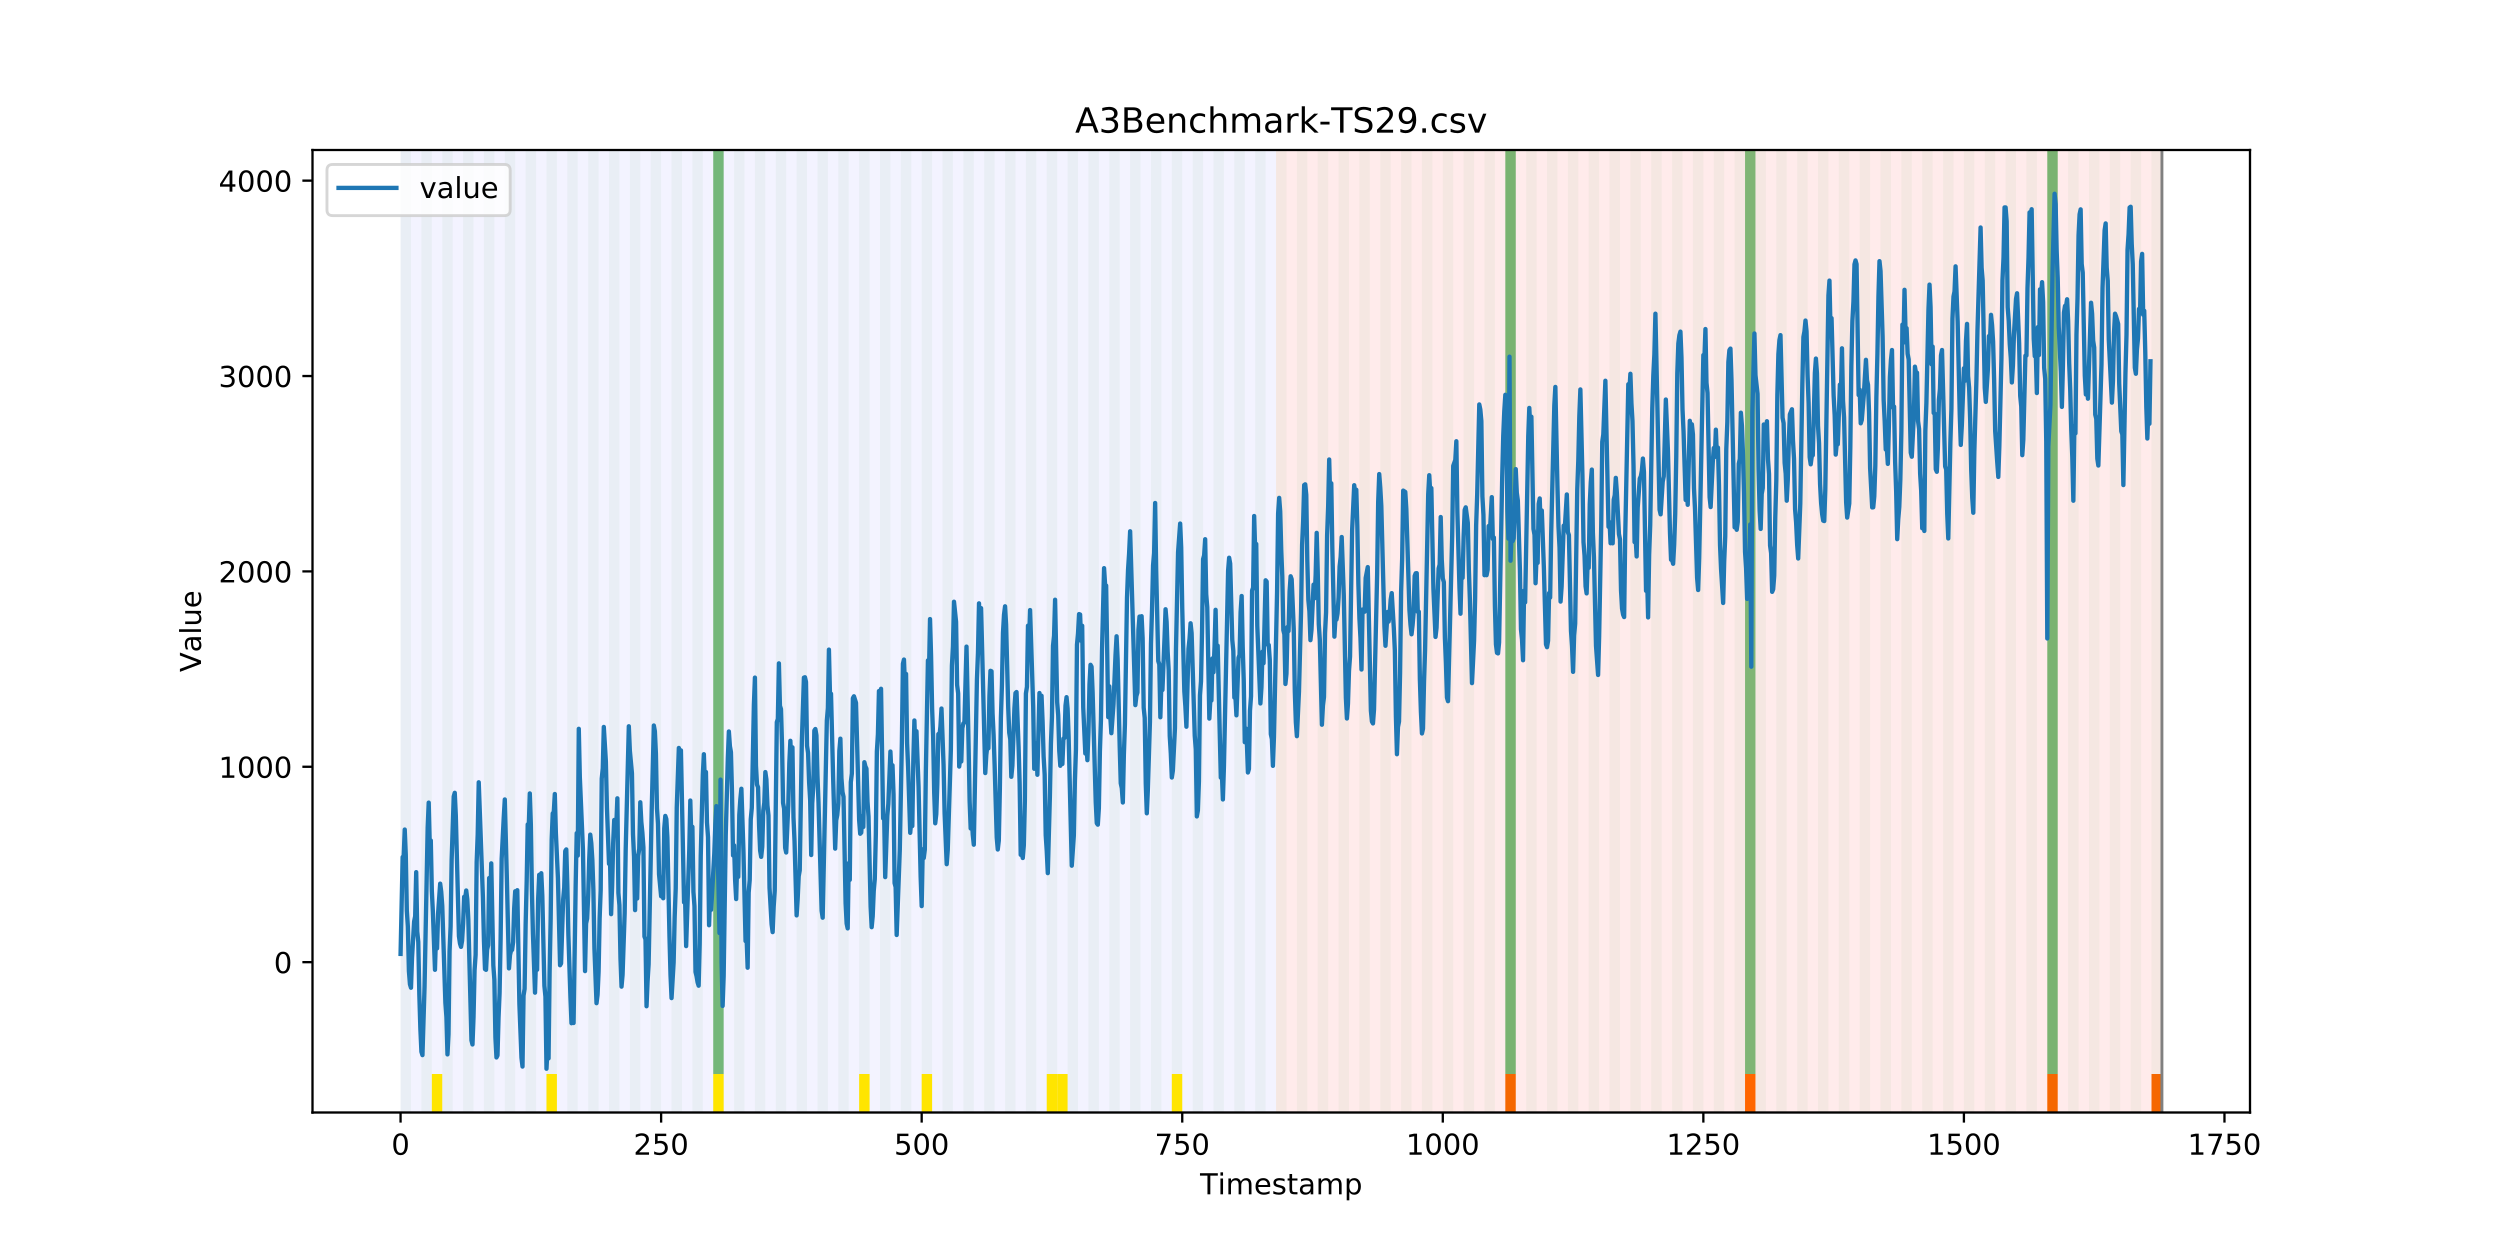 <?xml version="1.0" encoding="utf-8" standalone="no"?>
<!DOCTYPE svg PUBLIC "-//W3C//DTD SVG 1.1//EN"
  "http://www.w3.org/Graphics/SVG/1.1/DTD/svg11.dtd">
<!-- Created with matplotlib (https://matplotlib.org/) -->
<svg height="432pt" version="1.1" viewBox="0 0 864 432" width="864pt" xmlns="http://www.w3.org/2000/svg" xmlns:xlink="http://www.w3.org/1999/xlink">
 <defs>
  <style type="text/css">
*{stroke-linecap:butt;stroke-linejoin:round;}
  </style>
 </defs>
 <g id="figure_1">
  <g id="patch_1">
   <path d="M 0 432 
L 864 432 
L 864 0 
L 0 0 
z
" style="fill:#ffffff;"/>
  </g>
  <g id="axes_1">
   <g id="patch_2">
    <path d="M 108 384.48 
L 777.6 384.48 
L 777.6 51.84 
L 108 51.84 
z
" style="fill:#ffffff;"/>
   </g>
   <g id="patch_3">
    <path clip-path="url(#p32c230402e)" d="M 138.436 384.48 
L 138.436 51.84 
L 440.999 51.84 
L 440.999 384.48 
z
" style="fill:#0000ff;opacity:0.05;"/>
   </g>
   <g id="patch_4">
    <path clip-path="url(#p32c230402e)" d="M 440.999 384.48 
L 440.999 51.84 
L 747.164 51.84 
L 747.164 384.48 
z
" style="fill:#ff0000;opacity:0.08;"/>
   </g>
   <g id="patch_5">
    <path clip-path="url(#p32c230402e)" d="M 138.436 384.48 
L 138.436 51.84 
L 142.038 51.84 
L 142.038 384.48 
z
" style="fill:#008000;opacity:0.04;"/>
   </g>
   <g id="patch_6">
    <path clip-path="url(#p32c230402e)" d="M 145.64 384.48 
L 145.64 51.84 
L 149.242 51.84 
L 149.242 384.48 
z
" style="fill:#008000;opacity:0.04;"/>
   </g>
   <g id="patch_7">
    <path clip-path="url(#p32c230402e)" d="M 149.242 384.48 
L 149.242 371.174 
L 152.844 371.174 
L 152.844 384.48 
z
" style="fill:#ffe500;"/>
   </g>
   <g id="patch_8">
    <path clip-path="url(#p32c230402e)" d="M 152.844 384.48 
L 152.844 51.84 
L 156.446 51.84 
L 156.446 384.48 
z
" style="fill:#008000;opacity:0.04;"/>
   </g>
   <g id="patch_9">
    <path clip-path="url(#p32c230402e)" d="M 160.048 384.48 
L 160.048 51.84 
L 163.65 51.84 
L 163.65 384.48 
z
" style="fill:#008000;opacity:0.04;"/>
   </g>
   <g id="patch_10">
    <path clip-path="url(#p32c230402e)" d="M 167.252 384.48 
L 167.252 51.84 
L 170.854 51.84 
L 170.854 384.48 
z
" style="fill:#008000;opacity:0.04;"/>
   </g>
   <g id="patch_11">
    <path clip-path="url(#p32c230402e)" d="M 174.456 384.48 
L 174.456 51.84 
L 178.058 51.84 
L 178.058 384.48 
z
" style="fill:#008000;opacity:0.04;"/>
   </g>
   <g id="patch_12">
    <path clip-path="url(#p32c230402e)" d="M 181.66 384.48 
L 181.66 51.84 
L 185.262 51.84 
L 185.262 384.48 
z
" style="fill:#008000;opacity:0.04;"/>
   </g>
   <g id="patch_13">
    <path clip-path="url(#p32c230402e)" d="M 188.863 384.48 
L 188.863 51.84 
L 192.465 51.84 
L 192.465 384.48 
z
" style="fill:#008000;opacity:0.04;"/>
   </g>
   <g id="patch_14">
    <path clip-path="url(#p32c230402e)" d="M 188.863 384.48 
L 188.863 371.174 
L 192.465 371.174 
L 192.465 384.48 
z
" style="fill:#ffe500;"/>
   </g>
   <g id="patch_15">
    <path clip-path="url(#p32c230402e)" d="M 196.067 384.48 
L 196.067 51.84 
L 199.669 51.84 
L 199.669 384.48 
z
" style="fill:#008000;opacity:0.04;"/>
   </g>
   <g id="patch_16">
    <path clip-path="url(#p32c230402e)" d="M 203.271 384.48 
L 203.271 51.84 
L 206.873 51.84 
L 206.873 384.48 
z
" style="fill:#008000;opacity:0.04;"/>
   </g>
   <g id="patch_17">
    <path clip-path="url(#p32c230402e)" d="M 210.475 384.48 
L 210.475 51.84 
L 214.077 51.84 
L 214.077 384.48 
z
" style="fill:#008000;opacity:0.04;"/>
   </g>
   <g id="patch_18">
    <path clip-path="url(#p32c230402e)" d="M 217.679 384.48 
L 217.679 51.84 
L 221.281 51.84 
L 221.281 384.48 
z
" style="fill:#008000;opacity:0.04;"/>
   </g>
   <g id="patch_19">
    <path clip-path="url(#p32c230402e)" d="M 520.242 384.48 
L 520.242 371.174 
L 523.844 371.174 
L 523.844 384.48 
z
" style="fill:#ff6600;"/>
   </g>
   <g id="patch_20">
    <path clip-path="url(#p32c230402e)" d="M 224.883 384.48 
L 224.883 51.84 
L 228.485 51.84 
L 228.485 384.48 
z
" style="fill:#008000;opacity:0.04;"/>
   </g>
   <g id="patch_21">
    <path clip-path="url(#p32c230402e)" d="M 232.087 384.48 
L 232.087 51.84 
L 235.689 51.84 
L 235.689 384.48 
z
" style="fill:#008000;opacity:0.04;"/>
   </g>
   <g id="patch_22">
    <path clip-path="url(#p32c230402e)" d="M 239.291 384.48 
L 239.291 51.84 
L 242.893 51.84 
L 242.893 384.48 
z
" style="fill:#008000;opacity:0.04;"/>
   </g>
   <g id="patch_23">
    <path clip-path="url(#p32c230402e)" d="M 246.494 384.48 
L 246.494 51.84 
L 250.096 51.84 
L 250.096 384.48 
z
" style="fill:#008000;opacity:0.04;"/>
   </g>
   <g id="patch_24">
    <path clip-path="url(#p32c230402e)" d="M 246.494 371.174 
L 246.494 51.84 
L 250.096 51.84 
L 250.096 371.174 
z
" style="fill:#008000;opacity:0.5;"/>
   </g>
   <g id="patch_25">
    <path clip-path="url(#p32c230402e)" d="M 246.494 384.48 
L 246.494 371.174 
L 250.096 371.174 
L 250.096 384.48 
z
" style="fill:#ffe500;"/>
   </g>
   <g id="patch_26">
    <path clip-path="url(#p32c230402e)" d="M 253.698 384.48 
L 253.698 51.84 
L 257.3 51.84 
L 257.3 384.48 
z
" style="fill:#008000;opacity:0.04;"/>
   </g>
   <g id="patch_27">
    <path clip-path="url(#p32c230402e)" d="M 260.902 384.48 
L 260.902 51.84 
L 264.504 51.84 
L 264.504 384.48 
z
" style="fill:#008000;opacity:0.04;"/>
   </g>
   <g id="patch_28">
    <path clip-path="url(#p32c230402e)" d="M 268.106 384.48 
L 268.106 51.84 
L 271.708 51.84 
L 271.708 384.48 
z
" style="fill:#008000;opacity:0.04;"/>
   </g>
   <g id="patch_29">
    <path clip-path="url(#p32c230402e)" d="M 275.31 384.48 
L 275.31 51.84 
L 278.912 51.84 
L 278.912 384.48 
z
" style="fill:#008000;opacity:0.04;"/>
   </g>
   <g id="patch_30">
    <path clip-path="url(#p32c230402e)" d="M 282.514 384.48 
L 282.514 51.84 
L 286.116 51.84 
L 286.116 384.48 
z
" style="fill:#008000;opacity:0.04;"/>
   </g>
   <g id="patch_31">
    <path clip-path="url(#p32c230402e)" d="M 289.718 384.48 
L 289.718 51.84 
L 293.32 51.84 
L 293.32 384.48 
z
" style="fill:#008000;opacity:0.04;"/>
   </g>
   <g id="patch_32">
    <path clip-path="url(#p32c230402e)" d="M 296.922 384.48 
L 296.922 51.84 
L 300.524 51.84 
L 300.524 384.48 
z
" style="fill:#008000;opacity:0.04;"/>
   </g>
   <g id="patch_33">
    <path clip-path="url(#p32c230402e)" d="M 296.922 384.48 
L 296.922 371.174 
L 300.524 371.174 
L 300.524 384.48 
z
" style="fill:#ffe500;"/>
   </g>
   <g id="patch_34">
    <path clip-path="url(#p32c230402e)" d="M 603.086 384.48 
L 603.086 371.174 
L 606.688 371.174 
L 606.688 384.48 
z
" style="fill:#ff6600;"/>
   </g>
   <g id="patch_35">
    <path clip-path="url(#p32c230402e)" d="M 304.125 384.48 
L 304.125 51.84 
L 307.727 51.84 
L 307.727 384.48 
z
" style="fill:#008000;opacity:0.04;"/>
   </g>
   <g id="patch_36">
    <path clip-path="url(#p32c230402e)" d="M 311.329 384.48 
L 311.329 51.84 
L 314.931 51.84 
L 314.931 384.48 
z
" style="fill:#008000;opacity:0.04;"/>
   </g>
   <g id="patch_37">
    <path clip-path="url(#p32c230402e)" d="M 318.533 384.48 
L 318.533 51.84 
L 322.135 51.84 
L 322.135 384.48 
z
" style="fill:#008000;opacity:0.04;"/>
   </g>
   <g id="patch_38">
    <path clip-path="url(#p32c230402e)" d="M 318.533 384.48 
L 318.533 371.174 
L 322.135 371.174 
L 322.135 384.48 
z
" style="fill:#ffe500;"/>
   </g>
   <g id="patch_39">
    <path clip-path="url(#p32c230402e)" d="M 325.737 384.48 
L 325.737 51.84 
L 329.339 51.84 
L 329.339 384.48 
z
" style="fill:#008000;opacity:0.04;"/>
   </g>
   <g id="patch_40">
    <path clip-path="url(#p32c230402e)" d="M 332.941 384.48 
L 332.941 51.84 
L 336.543 51.84 
L 336.543 384.48 
z
" style="fill:#008000;opacity:0.04;"/>
   </g>
   <g id="patch_41">
    <path clip-path="url(#p32c230402e)" d="M 340.145 384.48 
L 340.145 51.84 
L 343.747 51.84 
L 343.747 384.48 
z
" style="fill:#008000;opacity:0.04;"/>
   </g>
   <g id="patch_42">
    <path clip-path="url(#p32c230402e)" d="M 347.349 384.48 
L 347.349 51.84 
L 350.951 51.84 
L 350.951 384.48 
z
" style="fill:#008000;opacity:0.04;"/>
   </g>
   <g id="patch_43">
    <path clip-path="url(#p32c230402e)" d="M 354.553 384.48 
L 354.553 51.84 
L 358.154 51.84 
L 358.154 384.48 
z
" style="fill:#008000;opacity:0.04;"/>
   </g>
   <g id="patch_44">
    <path clip-path="url(#p32c230402e)" d="M 361.756 384.48 
L 361.756 51.84 
L 365.358 51.84 
L 365.358 384.48 
z
" style="fill:#008000;opacity:0.04;"/>
   </g>
   <g id="patch_45">
    <path clip-path="url(#p32c230402e)" d="M 361.756 384.48 
L 361.756 371.174 
L 365.358 371.174 
L 365.358 384.48 
z
" style="fill:#ffe500;"/>
   </g>
   <g id="patch_46">
    <path clip-path="url(#p32c230402e)" d="M 365.358 384.48 
L 365.358 371.174 
L 368.96 371.174 
L 368.96 384.48 
z
" style="fill:#ffe500;"/>
   </g>
   <g id="patch_47">
    <path clip-path="url(#p32c230402e)" d="M 368.96 384.48 
L 368.96 51.84 
L 372.562 51.84 
L 372.562 384.48 
z
" style="fill:#008000;opacity:0.04;"/>
   </g>
   <g id="patch_48">
    <path clip-path="url(#p32c230402e)" d="M 376.164 384.48 
L 376.164 51.84 
L 379.766 51.84 
L 379.766 384.48 
z
" style="fill:#008000;opacity:0.04;"/>
   </g>
   <g id="patch_49">
    <path clip-path="url(#p32c230402e)" d="M 383.368 384.48 
L 383.368 51.84 
L 386.97 51.84 
L 386.97 384.48 
z
" style="fill:#008000;opacity:0.04;"/>
   </g>
   <g id="patch_50">
    <path clip-path="url(#p32c230402e)" d="M 390.572 384.48 
L 390.572 51.84 
L 394.174 51.84 
L 394.174 384.48 
z
" style="fill:#008000;opacity:0.04;"/>
   </g>
   <g id="patch_51">
    <path clip-path="url(#p32c230402e)" d="M 397.776 384.48 
L 397.776 51.84 
L 401.378 51.84 
L 401.378 384.48 
z
" style="fill:#008000;opacity:0.04;"/>
   </g>
   <g id="patch_52">
    <path clip-path="url(#p32c230402e)" d="M 404.98 384.48 
L 404.98 51.84 
L 408.582 51.84 
L 408.582 384.48 
z
" style="fill:#008000;opacity:0.04;"/>
   </g>
   <g id="patch_53">
    <path clip-path="url(#p32c230402e)" d="M 404.98 384.48 
L 404.98 371.174 
L 408.582 371.174 
L 408.582 384.48 
z
" style="fill:#ffe500;"/>
   </g>
   <g id="patch_54">
    <path clip-path="url(#p32c230402e)" d="M 707.542 384.48 
L 707.542 371.174 
L 711.144 371.174 
L 711.144 384.48 
z
" style="fill:#ff6600;"/>
   </g>
   <g id="patch_55">
    <path clip-path="url(#p32c230402e)" d="M 412.184 384.48 
L 412.184 51.84 
L 415.785 51.84 
L 415.785 384.48 
z
" style="fill:#008000;opacity:0.04;"/>
   </g>
   <g id="patch_56">
    <path clip-path="url(#p32c230402e)" d="M 419.387 384.48 
L 419.387 51.84 
L 422.989 51.84 
L 422.989 384.48 
z
" style="fill:#008000;opacity:0.04;"/>
   </g>
   <g id="patch_57">
    <path clip-path="url(#p32c230402e)" d="M 426.591 384.48 
L 426.591 51.84 
L 430.193 51.84 
L 430.193 384.48 
z
" style="fill:#008000;opacity:0.04;"/>
   </g>
   <g id="patch_58">
    <path clip-path="url(#p32c230402e)" d="M 433.795 384.48 
L 433.795 51.84 
L 437.397 51.84 
L 437.397 384.48 
z
" style="fill:#008000;opacity:0.04;"/>
   </g>
   <g id="patch_59">
    <path clip-path="url(#p32c230402e)" d="M 440.999 384.48 
L 440.999 51.84 
L 444.601 51.84 
L 444.601 384.48 
z
" style="fill:#008000;opacity:0.04;"/>
   </g>
   <g id="patch_60">
    <path clip-path="url(#p32c230402e)" d="M 743.562 384.48 
L 743.562 371.174 
L 747.164 371.174 
L 747.164 384.48 
z
" style="fill:#ff6600;"/>
   </g>
   <g id="patch_61">
    <path clip-path="url(#p32c230402e)" d="M 448.203 384.48 
L 448.203 51.84 
L 451.805 51.84 
L 451.805 384.48 
z
" style="fill:#008000;opacity:0.04;"/>
   </g>
   <g id="patch_62">
    <path clip-path="url(#p32c230402e)" d="M 455.407 384.48 
L 455.407 51.84 
L 459.009 51.84 
L 459.009 384.48 
z
" style="fill:#008000;opacity:0.04;"/>
   </g>
   <g id="patch_63">
    <path clip-path="url(#p32c230402e)" d="M 462.611 384.48 
L 462.611 51.84 
L 466.213 51.84 
L 466.213 384.48 
z
" style="fill:#008000;opacity:0.04;"/>
   </g>
   <g id="patch_64">
    <path clip-path="url(#p32c230402e)" d="M 469.815 384.48 
L 469.815 51.84 
L 473.416 51.84 
L 473.416 384.48 
z
" style="fill:#008000;opacity:0.04;"/>
   </g>
   <g id="patch_65">
    <path clip-path="url(#p32c230402e)" d="M 477.018 384.48 
L 477.018 51.84 
L 480.62 51.84 
L 480.62 384.48 
z
" style="fill:#008000;opacity:0.04;"/>
   </g>
   <g id="patch_66">
    <path clip-path="url(#p32c230402e)" d="M 484.222 384.48 
L 484.222 51.84 
L 487.824 51.84 
L 487.824 384.48 
z
" style="fill:#008000;opacity:0.04;"/>
   </g>
   <g id="patch_67">
    <path clip-path="url(#p32c230402e)" d="M 491.426 384.48 
L 491.426 51.84 
L 495.028 51.84 
L 495.028 384.48 
z
" style="fill:#008000;opacity:0.04;"/>
   </g>
   <g id="patch_68">
    <path clip-path="url(#p32c230402e)" d="M 498.63 384.48 
L 498.63 51.84 
L 502.232 51.84 
L 502.232 384.48 
z
" style="fill:#008000;opacity:0.04;"/>
   </g>
   <g id="patch_69">
    <path clip-path="url(#p32c230402e)" d="M 505.834 384.48 
L 505.834 51.84 
L 509.436 51.84 
L 509.436 384.48 
z
" style="fill:#008000;opacity:0.04;"/>
   </g>
   <g id="patch_70">
    <path clip-path="url(#p32c230402e)" d="M 513.038 384.48 
L 513.038 51.84 
L 516.64 51.84 
L 516.64 384.48 
z
" style="fill:#008000;opacity:0.04;"/>
   </g>
   <g id="patch_71">
    <path clip-path="url(#p32c230402e)" d="M 520.242 384.48 
L 520.242 51.84 
L 523.844 51.84 
L 523.844 384.48 
z
" style="fill:#008000;opacity:0.04;"/>
   </g>
   <g id="patch_72">
    <path clip-path="url(#p32c230402e)" d="M 520.242 371.174 
L 520.242 51.84 
L 523.844 51.84 
L 523.844 371.174 
z
" style="fill:#008000;opacity:0.5;"/>
   </g>
   <g id="patch_73">
    <path clip-path="url(#p32c230402e)" d="M 527.446 384.48 
L 527.446 51.84 
L 531.047 51.84 
L 531.047 384.48 
z
" style="fill:#008000;opacity:0.04;"/>
   </g>
   <g id="patch_74">
    <path clip-path="url(#p32c230402e)" d="M 534.649 384.48 
L 534.649 51.84 
L 538.251 51.84 
L 538.251 384.48 
z
" style="fill:#008000;opacity:0.04;"/>
   </g>
   <g id="patch_75">
    <path clip-path="url(#p32c230402e)" d="M 541.853 384.48 
L 541.853 51.84 
L 545.455 51.84 
L 545.455 384.48 
z
" style="fill:#008000;opacity:0.04;"/>
   </g>
   <g id="patch_76">
    <path clip-path="url(#p32c230402e)" d="M 549.057 384.48 
L 549.057 51.84 
L 552.659 51.84 
L 552.659 384.48 
z
" style="fill:#008000;opacity:0.04;"/>
   </g>
   <g id="patch_77">
    <path clip-path="url(#p32c230402e)" d="M 556.261 384.48 
L 556.261 51.84 
L 559.863 51.84 
L 559.863 384.48 
z
" style="fill:#008000;opacity:0.04;"/>
   </g>
   <g id="patch_78">
    <path clip-path="url(#p32c230402e)" d="M 563.465 384.48 
L 563.465 51.84 
L 567.067 51.84 
L 567.067 384.48 
z
" style="fill:#008000;opacity:0.04;"/>
   </g>
   <g id="patch_79">
    <path clip-path="url(#p32c230402e)" d="M 570.669 384.48 
L 570.669 51.84 
L 574.271 51.84 
L 574.271 384.48 
z
" style="fill:#008000;opacity:0.04;"/>
   </g>
   <g id="patch_80">
    <path clip-path="url(#p32c230402e)" d="M 577.873 384.48 
L 577.873 51.84 
L 581.475 51.84 
L 581.475 384.48 
z
" style="fill:#008000;opacity:0.04;"/>
   </g>
   <g id="patch_81">
    <path clip-path="url(#p32c230402e)" d="M 585.076 384.48 
L 585.076 51.84 
L 588.678 51.84 
L 588.678 384.48 
z
" style="fill:#008000;opacity:0.04;"/>
   </g>
   <g id="patch_82">
    <path clip-path="url(#p32c230402e)" d="M 592.28 384.48 
L 592.28 51.84 
L 595.882 51.84 
L 595.882 384.48 
z
" style="fill:#008000;opacity:0.04;"/>
   </g>
   <g id="patch_83">
    <path clip-path="url(#p32c230402e)" d="M 599.484 384.48 
L 599.484 51.84 
L 603.086 51.84 
L 603.086 384.48 
z
" style="fill:#008000;opacity:0.04;"/>
   </g>
   <g id="patch_84">
    <path clip-path="url(#p32c230402e)" d="M 603.086 371.174 
L 603.086 51.84 
L 606.688 51.84 
L 606.688 371.174 
z
" style="fill:#008000;opacity:0.5;"/>
   </g>
   <g id="patch_85">
    <path clip-path="url(#p32c230402e)" d="M 606.688 384.48 
L 606.688 51.84 
L 610.29 51.84 
L 610.29 384.48 
z
" style="fill:#008000;opacity:0.04;"/>
   </g>
   <g id="patch_86">
    <path clip-path="url(#p32c230402e)" d="M 613.892 384.48 
L 613.892 51.84 
L 617.494 51.84 
L 617.494 384.48 
z
" style="fill:#008000;opacity:0.04;"/>
   </g>
   <g id="patch_87">
    <path clip-path="url(#p32c230402e)" d="M 621.096 384.48 
L 621.096 51.84 
L 624.698 51.84 
L 624.698 384.48 
z
" style="fill:#008000;opacity:0.04;"/>
   </g>
   <g id="patch_88">
    <path clip-path="url(#p32c230402e)" d="M 628.3 384.48 
L 628.3 51.84 
L 631.902 51.84 
L 631.902 384.48 
z
" style="fill:#008000;opacity:0.04;"/>
   </g>
   <g id="patch_89">
    <path clip-path="url(#p32c230402e)" d="M 635.504 384.48 
L 635.504 51.84 
L 639.106 51.84 
L 639.106 384.48 
z
" style="fill:#008000;opacity:0.04;"/>
   </g>
   <g id="patch_90">
    <path clip-path="url(#p32c230402e)" d="M 642.707 384.48 
L 642.707 51.84 
L 646.309 51.84 
L 646.309 384.48 
z
" style="fill:#008000;opacity:0.04;"/>
   </g>
   <g id="patch_91">
    <path clip-path="url(#p32c230402e)" d="M 649.911 384.48 
L 649.911 51.84 
L 653.513 51.84 
L 653.513 384.48 
z
" style="fill:#008000;opacity:0.04;"/>
   </g>
   <g id="patch_92">
    <path clip-path="url(#p32c230402e)" d="M 657.115 384.48 
L 657.115 51.84 
L 660.717 51.84 
L 660.717 384.48 
z
" style="fill:#008000;opacity:0.04;"/>
   </g>
   <g id="patch_93">
    <path clip-path="url(#p32c230402e)" d="M 664.319 384.48 
L 664.319 51.84 
L 667.921 51.84 
L 667.921 384.48 
z
" style="fill:#008000;opacity:0.04;"/>
   </g>
   <g id="patch_94">
    <path clip-path="url(#p32c230402e)" d="M 671.523 384.48 
L 671.523 51.84 
L 675.125 51.84 
L 675.125 384.48 
z
" style="fill:#008000;opacity:0.04;"/>
   </g>
   <g id="patch_95">
    <path clip-path="url(#p32c230402e)" d="M 678.727 384.48 
L 678.727 51.84 
L 682.329 51.84 
L 682.329 384.48 
z
" style="fill:#008000;opacity:0.04;"/>
   </g>
   <g id="patch_96">
    <path clip-path="url(#p32c230402e)" d="M 685.931 384.48 
L 685.931 51.84 
L 689.533 51.84 
L 689.533 384.48 
z
" style="fill:#008000;opacity:0.04;"/>
   </g>
   <g id="patch_97">
    <path clip-path="url(#p32c230402e)" d="M 693.135 384.48 
L 693.135 51.84 
L 696.737 51.84 
L 696.737 384.48 
z
" style="fill:#008000;opacity:0.04;"/>
   </g>
   <g id="patch_98">
    <path clip-path="url(#p32c230402e)" d="M 700.338 384.48 
L 700.338 51.84 
L 703.94 51.84 
L 703.94 384.48 
z
" style="fill:#008000;opacity:0.04;"/>
   </g>
   <g id="patch_99">
    <path clip-path="url(#p32c230402e)" d="M 707.542 384.48 
L 707.542 51.84 
L 711.144 51.84 
L 711.144 384.48 
z
" style="fill:#008000;opacity:0.04;"/>
   </g>
   <g id="patch_100">
    <path clip-path="url(#p32c230402e)" d="M 707.542 371.174 
L 707.542 51.84 
L 711.144 51.84 
L 711.144 371.174 
z
" style="fill:#008000;opacity:0.5;"/>
   </g>
   <g id="patch_101">
    <path clip-path="url(#p32c230402e)" d="M 714.746 384.48 
L 714.746 51.84 
L 718.348 51.84 
L 718.348 384.48 
z
" style="fill:#008000;opacity:0.04;"/>
   </g>
   <g id="patch_102">
    <path clip-path="url(#p32c230402e)" d="M 721.95 384.48 
L 721.95 51.84 
L 725.552 51.84 
L 725.552 384.48 
z
" style="fill:#008000;opacity:0.04;"/>
   </g>
   <g id="patch_103">
    <path clip-path="url(#p32c230402e)" d="M 729.154 384.48 
L 729.154 51.84 
L 732.756 51.84 
L 732.756 384.48 
z
" style="fill:#008000;opacity:0.04;"/>
   </g>
   <g id="patch_104">
    <path clip-path="url(#p32c230402e)" d="M 736.358 384.48 
L 736.358 51.84 
L 739.96 51.84 
L 739.96 384.48 
z
" style="fill:#008000;opacity:0.04;"/>
   </g>
   <g id="patch_105">
    <path clip-path="url(#p32c230402e)" d="M 743.562 384.48 
L 743.562 51.84 
L 747.164 51.84 
L 747.164 384.48 
z
" style="fill:#008000;opacity:0.04;"/>
   </g>
   <g id="matplotlib.axis_1">
    <g id="xtick_1">
     <g id="line2d_1">
      <defs>
       <path d="M 0 0 
L 0 3.5 
" id="mc506612533" style="stroke:#000000;stroke-width:0.8;"/>
      </defs>
      <g>
       <use style="stroke:#000000;stroke-width:0.8;" x="138.436" xlink:href="#mc506612533" y="384.48"/>
      </g>
     </g>
     <g id="text_1">
      <!-- 0 -->
      <defs>
       <path d="M 31.781 66.406 
Q 24.172 66.406 20.328 58.906 
Q 16.5 51.422 16.5 36.375 
Q 16.5 21.391 20.328 13.891 
Q 24.172 6.391 31.781 6.391 
Q 39.453 6.391 43.281 13.891 
Q 47.125 21.391 47.125 36.375 
Q 47.125 51.422 43.281 58.906 
Q 39.453 66.406 31.781 66.406 
z
M 31.781 74.219 
Q 44.047 74.219 50.516 64.516 
Q 56.984 54.828 56.984 36.375 
Q 56.984 17.969 50.516 8.266 
Q 44.047 -1.422 31.781 -1.422 
Q 19.531 -1.422 13.062 8.266 
Q 6.594 17.969 6.594 36.375 
Q 6.594 54.828 13.062 64.516 
Q 19.531 74.219 31.781 74.219 
z
" id="DejaVuSans-48"/>
      </defs>
      <g transform="translate(135.255 399.078)scale(0.1 -0.1)">
       <use xlink:href="#DejaVuSans-48"/>
      </g>
     </g>
    </g>
    <g id="xtick_2">
     <g id="line2d_2">
      <g>
       <use style="stroke:#000000;stroke-width:0.8;" x="228.485" xlink:href="#mc506612533" y="384.48"/>
      </g>
     </g>
     <g id="text_2">
      <!-- 250 -->
      <defs>
       <path d="M 19.188 8.297 
L 53.609 8.297 
L 53.609 0 
L 7.328 0 
L 7.328 8.297 
Q 12.938 14.109 22.625 23.891 
Q 32.328 33.688 34.812 36.531 
Q 39.547 41.844 41.422 45.531 
Q 43.312 49.219 43.312 52.781 
Q 43.312 58.594 39.234 62.25 
Q 35.156 65.922 28.609 65.922 
Q 23.969 65.922 18.812 64.312 
Q 13.672 62.703 7.812 59.422 
L 7.812 69.391 
Q 13.766 71.781 18.938 73 
Q 24.125 74.219 28.422 74.219 
Q 39.75 74.219 46.484 68.547 
Q 53.219 62.891 53.219 53.422 
Q 53.219 48.922 51.531 44.891 
Q 49.859 40.875 45.406 35.406 
Q 44.188 33.984 37.641 27.219 
Q 31.109 20.453 19.188 8.297 
z
" id="DejaVuSans-50"/>
       <path d="M 10.797 72.906 
L 49.516 72.906 
L 49.516 64.594 
L 19.828 64.594 
L 19.828 46.734 
Q 21.969 47.469 24.109 47.828 
Q 26.266 48.188 28.422 48.188 
Q 40.625 48.188 47.75 41.5 
Q 54.891 34.812 54.891 23.391 
Q 54.891 11.625 47.562 5.094 
Q 40.234 -1.422 26.906 -1.422 
Q 22.312 -1.422 17.547 -0.641 
Q 12.797 0.141 7.719 1.703 
L 7.719 11.625 
Q 12.109 9.234 16.797 8.062 
Q 21.484 6.891 26.703 6.891 
Q 35.156 6.891 40.078 11.328 
Q 45.016 15.766 45.016 23.391 
Q 45.016 31 40.078 35.438 
Q 35.156 39.891 26.703 39.891 
Q 22.75 39.891 18.812 39.016 
Q 14.891 38.141 10.797 36.281 
z
" id="DejaVuSans-53"/>
      </defs>
      <g transform="translate(218.941 399.078)scale(0.1 -0.1)">
       <use xlink:href="#DejaVuSans-50"/>
       <use x="63.623" xlink:href="#DejaVuSans-53"/>
       <use x="127.246" xlink:href="#DejaVuSans-48"/>
      </g>
     </g>
    </g>
    <g id="xtick_3">
     <g id="line2d_3">
      <g>
       <use style="stroke:#000000;stroke-width:0.8;" x="318.533" xlink:href="#mc506612533" y="384.48"/>
      </g>
     </g>
     <g id="text_3">
      <!-- 500 -->
      <g transform="translate(308.989 399.078)scale(0.1 -0.1)">
       <use xlink:href="#DejaVuSans-53"/>
       <use x="63.623" xlink:href="#DejaVuSans-48"/>
       <use x="127.246" xlink:href="#DejaVuSans-48"/>
      </g>
     </g>
    </g>
    <g id="xtick_4">
     <g id="line2d_4">
      <g>
       <use style="stroke:#000000;stroke-width:0.8;" x="408.582" xlink:href="#mc506612533" y="384.48"/>
      </g>
     </g>
     <g id="text_4">
      <!-- 750 -->
      <defs>
       <path d="M 8.203 72.906 
L 55.078 72.906 
L 55.078 68.703 
L 28.609 0 
L 18.312 0 
L 43.219 64.594 
L 8.203 64.594 
z
" id="DejaVuSans-55"/>
      </defs>
      <g transform="translate(399.038 399.078)scale(0.1 -0.1)">
       <use xlink:href="#DejaVuSans-55"/>
       <use x="63.623" xlink:href="#DejaVuSans-53"/>
       <use x="127.246" xlink:href="#DejaVuSans-48"/>
      </g>
     </g>
    </g>
    <g id="xtick_5">
     <g id="line2d_5">
      <g>
       <use style="stroke:#000000;stroke-width:0.8;" x="498.63" xlink:href="#mc506612533" y="384.48"/>
      </g>
     </g>
     <g id="text_5">
      <!-- 1000 -->
      <defs>
       <path d="M 12.406 8.297 
L 28.516 8.297 
L 28.516 63.922 
L 10.984 60.406 
L 10.984 69.391 
L 28.422 72.906 
L 38.281 72.906 
L 38.281 8.297 
L 54.391 8.297 
L 54.391 0 
L 12.406 0 
z
" id="DejaVuSans-49"/>
      </defs>
      <g transform="translate(485.905 399.078)scale(0.1 -0.1)">
       <use xlink:href="#DejaVuSans-49"/>
       <use x="63.623" xlink:href="#DejaVuSans-48"/>
       <use x="127.246" xlink:href="#DejaVuSans-48"/>
       <use x="190.869" xlink:href="#DejaVuSans-48"/>
      </g>
     </g>
    </g>
    <g id="xtick_6">
     <g id="line2d_6">
      <g>
       <use style="stroke:#000000;stroke-width:0.8;" x="588.678" xlink:href="#mc506612533" y="384.48"/>
      </g>
     </g>
     <g id="text_6">
      <!-- 1250 -->
      <g transform="translate(575.953 399.078)scale(0.1 -0.1)">
       <use xlink:href="#DejaVuSans-49"/>
       <use x="63.623" xlink:href="#DejaVuSans-50"/>
       <use x="127.246" xlink:href="#DejaVuSans-53"/>
       <use x="190.869" xlink:href="#DejaVuSans-48"/>
      </g>
     </g>
    </g>
    <g id="xtick_7">
     <g id="line2d_7">
      <g>
       <use style="stroke:#000000;stroke-width:0.8;" x="678.727" xlink:href="#mc506612533" y="384.48"/>
      </g>
     </g>
     <g id="text_7">
      <!-- 1500 -->
      <g transform="translate(666.002 399.078)scale(0.1 -0.1)">
       <use xlink:href="#DejaVuSans-49"/>
       <use x="63.623" xlink:href="#DejaVuSans-53"/>
       <use x="127.246" xlink:href="#DejaVuSans-48"/>
       <use x="190.869" xlink:href="#DejaVuSans-48"/>
      </g>
     </g>
    </g>
    <g id="xtick_8">
     <g id="line2d_8">
      <g>
       <use style="stroke:#000000;stroke-width:0.8;" x="768.775" xlink:href="#mc506612533" y="384.48"/>
      </g>
     </g>
     <g id="text_8">
      <!-- 1750 -->
      <g transform="translate(756.05 399.078)scale(0.1 -0.1)">
       <use xlink:href="#DejaVuSans-49"/>
       <use x="63.623" xlink:href="#DejaVuSans-55"/>
       <use x="127.246" xlink:href="#DejaVuSans-53"/>
       <use x="190.869" xlink:href="#DejaVuSans-48"/>
      </g>
     </g>
    </g>
    <g id="text_9">
     <!-- Timestamp -->
     <defs>
      <path d="M -0.297 72.906 
L 61.375 72.906 
L 61.375 64.594 
L 35.5 64.594 
L 35.5 0 
L 25.594 0 
L 25.594 64.594 
L -0.297 64.594 
z
" id="DejaVuSans-84"/>
      <path d="M 9.422 54.688 
L 18.406 54.688 
L 18.406 0 
L 9.422 0 
z
M 9.422 75.984 
L 18.406 75.984 
L 18.406 64.594 
L 9.422 64.594 
z
" id="DejaVuSans-105"/>
      <path d="M 52 44.188 
Q 55.375 50.25 60.062 53.125 
Q 64.75 56 71.094 56 
Q 79.641 56 84.281 50.016 
Q 88.922 44.047 88.922 33.016 
L 88.922 0 
L 79.891 0 
L 79.891 32.719 
Q 79.891 40.578 77.094 44.375 
Q 74.312 48.188 68.609 48.188 
Q 61.625 48.188 57.562 43.547 
Q 53.516 38.922 53.516 30.906 
L 53.516 0 
L 44.484 0 
L 44.484 32.719 
Q 44.484 40.625 41.703 44.406 
Q 38.922 48.188 33.109 48.188 
Q 26.219 48.188 22.156 43.531 
Q 18.109 38.875 18.109 30.906 
L 18.109 0 
L 9.078 0 
L 9.078 54.688 
L 18.109 54.688 
L 18.109 46.188 
Q 21.188 51.219 25.484 53.609 
Q 29.781 56 35.688 56 
Q 41.656 56 45.828 52.969 
Q 50 49.953 52 44.188 
z
" id="DejaVuSans-109"/>
      <path d="M 56.203 29.594 
L 56.203 25.203 
L 14.891 25.203 
Q 15.484 15.922 20.484 11.062 
Q 25.484 6.203 34.422 6.203 
Q 39.594 6.203 44.453 7.469 
Q 49.312 8.734 54.109 11.281 
L 54.109 2.781 
Q 49.266 0.734 44.188 -0.344 
Q 39.109 -1.422 33.891 -1.422 
Q 20.797 -1.422 13.156 6.188 
Q 5.516 13.812 5.516 26.812 
Q 5.516 40.234 12.766 48.109 
Q 20.016 56 32.328 56 
Q 43.359 56 49.781 48.891 
Q 56.203 41.797 56.203 29.594 
z
M 47.219 32.234 
Q 47.125 39.594 43.094 43.984 
Q 39.062 48.391 32.422 48.391 
Q 24.906 48.391 20.391 44.141 
Q 15.875 39.891 15.188 32.172 
z
" id="DejaVuSans-101"/>
      <path d="M 44.281 53.078 
L 44.281 44.578 
Q 40.484 46.531 36.375 47.5 
Q 32.281 48.484 27.875 48.484 
Q 21.188 48.484 17.844 46.438 
Q 14.5 44.391 14.5 40.281 
Q 14.5 37.156 16.891 35.375 
Q 19.281 33.594 26.516 31.984 
L 29.594 31.297 
Q 39.156 29.25 43.188 25.516 
Q 47.219 21.781 47.219 15.094 
Q 47.219 7.469 41.188 3.016 
Q 35.156 -1.422 24.609 -1.422 
Q 20.219 -1.422 15.453 -0.562 
Q 10.688 0.297 5.422 2 
L 5.422 11.281 
Q 10.406 8.688 15.234 7.391 
Q 20.062 6.109 24.812 6.109 
Q 31.156 6.109 34.562 8.281 
Q 37.984 10.453 37.984 14.406 
Q 37.984 18.062 35.516 20.016 
Q 33.062 21.969 24.703 23.781 
L 21.578 24.516 
Q 13.234 26.266 9.516 29.906 
Q 5.812 33.547 5.812 39.891 
Q 5.812 47.609 11.281 51.797 
Q 16.75 56 26.812 56 
Q 31.781 56 36.172 55.266 
Q 40.578 54.547 44.281 53.078 
z
" id="DejaVuSans-115"/>
      <path d="M 18.312 70.219 
L 18.312 54.688 
L 36.812 54.688 
L 36.812 47.703 
L 18.312 47.703 
L 18.312 18.016 
Q 18.312 11.328 20.141 9.422 
Q 21.969 7.516 27.594 7.516 
L 36.812 7.516 
L 36.812 0 
L 27.594 0 
Q 17.188 0 13.234 3.875 
Q 9.281 7.766 9.281 18.016 
L 9.281 47.703 
L 2.688 47.703 
L 2.688 54.688 
L 9.281 54.688 
L 9.281 70.219 
z
" id="DejaVuSans-116"/>
      <path d="M 34.281 27.484 
Q 23.391 27.484 19.188 25 
Q 14.984 22.516 14.984 16.5 
Q 14.984 11.719 18.141 8.906 
Q 21.297 6.109 26.703 6.109 
Q 34.188 6.109 38.703 11.406 
Q 43.219 16.703 43.219 25.484 
L 43.219 27.484 
z
M 52.203 31.203 
L 52.203 0 
L 43.219 0 
L 43.219 8.297 
Q 40.141 3.328 35.547 0.953 
Q 30.953 -1.422 24.312 -1.422 
Q 15.922 -1.422 10.953 3.297 
Q 6 8.016 6 15.922 
Q 6 25.141 12.172 29.828 
Q 18.359 34.516 30.609 34.516 
L 43.219 34.516 
L 43.219 35.406 
Q 43.219 41.609 39.141 45 
Q 35.062 48.391 27.688 48.391 
Q 23 48.391 18.547 47.266 
Q 14.109 46.141 10.016 43.891 
L 10.016 52.203 
Q 14.938 54.109 19.578 55.047 
Q 24.219 56 28.609 56 
Q 40.484 56 46.344 49.844 
Q 52.203 43.703 52.203 31.203 
z
" id="DejaVuSans-97"/>
      <path d="M 18.109 8.203 
L 18.109 -20.797 
L 9.078 -20.797 
L 9.078 54.688 
L 18.109 54.688 
L 18.109 46.391 
Q 20.953 51.266 25.266 53.625 
Q 29.594 56 35.594 56 
Q 45.562 56 51.781 48.094 
Q 58.016 40.188 58.016 27.297 
Q 58.016 14.406 51.781 6.484 
Q 45.562 -1.422 35.594 -1.422 
Q 29.594 -1.422 25.266 0.953 
Q 20.953 3.328 18.109 8.203 
z
M 48.688 27.297 
Q 48.688 37.203 44.609 42.844 
Q 40.531 48.484 33.406 48.484 
Q 26.266 48.484 22.188 42.844 
Q 18.109 37.203 18.109 27.297 
Q 18.109 17.391 22.188 11.75 
Q 26.266 6.109 33.406 6.109 
Q 40.531 6.109 44.609 11.75 
Q 48.688 17.391 48.688 27.297 
z
" id="DejaVuSans-112"/>
     </defs>
     <g transform="translate(414.739 412.757)scale(0.1 -0.1)">
      <use xlink:href="#DejaVuSans-84"/>
      <use x="61.037" xlink:href="#DejaVuSans-105"/>
      <use x="88.82" xlink:href="#DejaVuSans-109"/>
      <use x="186.232" xlink:href="#DejaVuSans-101"/>
      <use x="247.756" xlink:href="#DejaVuSans-115"/>
      <use x="299.855" xlink:href="#DejaVuSans-116"/>
      <use x="339.064" xlink:href="#DejaVuSans-97"/>
      <use x="400.344" xlink:href="#DejaVuSans-109"/>
      <use x="497.756" xlink:href="#DejaVuSans-112"/>
     </g>
    </g>
   </g>
   <g id="matplotlib.axis_2">
    <g id="ytick_1">
     <g id="line2d_9">
      <defs>
       <path d="M 0 0 
L -3.5 0 
" id="m198be127d7" style="stroke:#000000;stroke-width:0.8;"/>
      </defs>
      <g>
       <use style="stroke:#000000;stroke-width:0.8;" x="108" xlink:href="#m198be127d7" y="332.521"/>
      </g>
     </g>
     <g id="text_10">
      <!-- 0 -->
      <g transform="translate(94.638 336.32)scale(0.1 -0.1)">
       <use xlink:href="#DejaVuSans-48"/>
      </g>
     </g>
    </g>
    <g id="ytick_2">
     <g id="line2d_10">
      <g>
       <use style="stroke:#000000;stroke-width:0.8;" x="108" xlink:href="#m198be127d7" y="264.999"/>
      </g>
     </g>
     <g id="text_11">
      <!-- 1000 -->
      <g transform="translate(75.55 268.798)scale(0.1 -0.1)">
       <use xlink:href="#DejaVuSans-49"/>
       <use x="63.623" xlink:href="#DejaVuSans-48"/>
       <use x="127.246" xlink:href="#DejaVuSans-48"/>
       <use x="190.869" xlink:href="#DejaVuSans-48"/>
      </g>
     </g>
    </g>
    <g id="ytick_3">
     <g id="line2d_11">
      <g>
       <use style="stroke:#000000;stroke-width:0.8;" x="108" xlink:href="#m198be127d7" y="197.477"/>
      </g>
     </g>
     <g id="text_12">
      <!-- 2000 -->
      <g transform="translate(75.55 201.276)scale(0.1 -0.1)">
       <use xlink:href="#DejaVuSans-50"/>
       <use x="63.623" xlink:href="#DejaVuSans-48"/>
       <use x="127.246" xlink:href="#DejaVuSans-48"/>
       <use x="190.869" xlink:href="#DejaVuSans-48"/>
      </g>
     </g>
    </g>
    <g id="ytick_4">
     <g id="line2d_12">
      <g>
       <use style="stroke:#000000;stroke-width:0.8;" x="108" xlink:href="#m198be127d7" y="129.955"/>
      </g>
     </g>
     <g id="text_13">
      <!-- 3000 -->
      <defs>
       <path d="M 40.578 39.312 
Q 47.656 37.797 51.625 33 
Q 55.609 28.219 55.609 21.188 
Q 55.609 10.406 48.188 4.484 
Q 40.766 -1.422 27.094 -1.422 
Q 22.516 -1.422 17.656 -0.516 
Q 12.797 0.391 7.625 2.203 
L 7.625 11.719 
Q 11.719 9.328 16.594 8.109 
Q 21.484 6.891 26.812 6.891 
Q 36.078 6.891 40.938 10.547 
Q 45.797 14.203 45.797 21.188 
Q 45.797 27.641 41.281 31.266 
Q 36.766 34.906 28.719 34.906 
L 20.219 34.906 
L 20.219 43.016 
L 29.109 43.016 
Q 36.375 43.016 40.234 45.922 
Q 44.094 48.828 44.094 54.297 
Q 44.094 59.906 40.109 62.906 
Q 36.141 65.922 28.719 65.922 
Q 24.656 65.922 20.016 65.031 
Q 15.375 64.156 9.812 62.312 
L 9.812 71.094 
Q 15.438 72.656 20.344 73.438 
Q 25.25 74.219 29.594 74.219 
Q 40.828 74.219 47.359 69.109 
Q 53.906 64.016 53.906 55.328 
Q 53.906 49.266 50.438 45.094 
Q 46.969 40.922 40.578 39.312 
z
" id="DejaVuSans-51"/>
      </defs>
      <g transform="translate(75.55 133.754)scale(0.1 -0.1)">
       <use xlink:href="#DejaVuSans-51"/>
       <use x="63.623" xlink:href="#DejaVuSans-48"/>
       <use x="127.246" xlink:href="#DejaVuSans-48"/>
       <use x="190.869" xlink:href="#DejaVuSans-48"/>
      </g>
     </g>
    </g>
    <g id="ytick_5">
     <g id="line2d_13">
      <g>
       <use style="stroke:#000000;stroke-width:0.8;" x="108" xlink:href="#m198be127d7" y="62.433"/>
      </g>
     </g>
     <g id="text_14">
      <!-- 4000 -->
      <defs>
       <path d="M 37.797 64.312 
L 12.891 25.391 
L 37.797 25.391 
z
M 35.203 72.906 
L 47.609 72.906 
L 47.609 25.391 
L 58.016 25.391 
L 58.016 17.188 
L 47.609 17.188 
L 47.609 0 
L 37.797 0 
L 37.797 17.188 
L 4.891 17.188 
L 4.891 26.703 
z
" id="DejaVuSans-52"/>
      </defs>
      <g transform="translate(75.55 66.232)scale(0.1 -0.1)">
       <use xlink:href="#DejaVuSans-52"/>
       <use x="63.623" xlink:href="#DejaVuSans-48"/>
       <use x="127.246" xlink:href="#DejaVuSans-48"/>
       <use x="190.869" xlink:href="#DejaVuSans-48"/>
      </g>
     </g>
    </g>
    <g id="text_15">
     <!-- Value -->
     <defs>
      <path d="M 28.609 0 
L 0.781 72.906 
L 11.078 72.906 
L 34.188 11.531 
L 57.328 72.906 
L 67.578 72.906 
L 39.797 0 
z
" id="DejaVuSans-86"/>
      <path d="M 9.422 75.984 
L 18.406 75.984 
L 18.406 0 
L 9.422 0 
z
" id="DejaVuSans-108"/>
      <path d="M 8.5 21.578 
L 8.5 54.688 
L 17.484 54.688 
L 17.484 21.922 
Q 17.484 14.156 20.5 10.266 
Q 23.531 6.391 29.594 6.391 
Q 36.859 6.391 41.078 11.031 
Q 45.312 15.672 45.312 23.688 
L 45.312 54.688 
L 54.297 54.688 
L 54.297 0 
L 45.312 0 
L 45.312 8.406 
Q 42.047 3.422 37.719 1 
Q 33.406 -1.422 27.688 -1.422 
Q 18.266 -1.422 13.375 4.438 
Q 8.5 10.297 8.5 21.578 
z
M 31.109 56 
z
" id="DejaVuSans-117"/>
     </defs>
     <g transform="translate(69.47 232.273)rotate(-90)scale(0.1 -0.1)">
      <use xlink:href="#DejaVuSans-86"/>
      <use x="68.299" xlink:href="#DejaVuSans-97"/>
      <use x="129.578" xlink:href="#DejaVuSans-108"/>
      <use x="157.361" xlink:href="#DejaVuSans-117"/>
      <use x="220.74" xlink:href="#DejaVuSans-101"/>
     </g>
    </g>
   </g>
   <g id="line2d_14">
    <path clip-path="url(#p32c230402e)" d="M 138.436 329.669 
L 139.157 296.205 
L 139.517 295.816 
L 139.877 286.69 
L 140.237 295.437 
L 140.598 314.744 
L 140.958 320.248 
L 141.318 335.607 
L 141.678 340.164 
L 142.038 341.364 
L 142.398 330.895 
L 143.119 318.493 
L 143.479 316.681 
L 143.839 301.413 
L 144.199 321.949 
L 144.56 325.533 
L 144.92 343.735 
L 145.28 355.6 
L 145.64 363.486 
L 146 364.648 
L 146.721 341.155 
L 147.801 286.059 
L 148.162 277.384 
L 148.522 292.004 
L 148.882 290.464 
L 149.242 307.974 
L 149.602 315.074 
L 150.323 335.166 
L 150.683 322.971 
L 151.043 327.76 
L 151.403 315.73 
L 152.124 305.388 
L 152.484 308.149 
L 152.844 313.093 
L 153.925 346.536 
L 154.285 351.503 
L 154.645 364.405 
L 155.005 357.405 
L 155.365 328.814 
L 155.726 320.201 
L 156.086 297.228 
L 156.806 275.272 
L 157.166 273.996 
L 157.527 281.836 
L 158.607 323.527 
L 158.967 326.063 
L 159.328 327.237 
L 159.688 325.144 
L 160.048 319.237 
L 160.408 309.938 
L 160.768 310.505 
L 161.129 307.757 
L 161.489 310.786 
L 161.849 317.709 
L 162.93 359.534 
L 163.29 360.97 
L 163.65 351.553 
L 164.01 335.307 
L 164.37 330.02 
L 164.731 297.932 
L 165.091 288.385 
L 165.451 270.359 
L 166.892 310.084 
L 167.252 325.098 
L 167.612 334.921 
L 167.972 335.171 
L 168.332 328.165 
L 168.693 326.66 
L 169.053 303.451 
L 169.413 312.422 
L 169.773 298.383 
L 170.494 333.628 
L 170.854 338.59 
L 171.214 358.518 
L 171.574 365.456 
L 171.934 364.754 
L 172.295 351.711 
L 172.655 343.19 
L 173.015 324.32 
L 173.375 296.822 
L 174.096 282.476 
L 174.456 276.292 
L 175.176 303.855 
L 175.897 334.674 
L 176.257 330.032 
L 176.617 328.513 
L 176.977 328.277 
L 177.337 325.571 
L 177.697 313.934 
L 178.058 308.026 
L 178.418 312.875 
L 178.778 307.651 
L 179.498 346.91 
L 180.219 365.557 
L 180.579 368.603 
L 180.939 344.05 
L 181.299 341.768 
L 181.66 319.473 
L 182.02 304.56 
L 182.38 284.91 
L 182.74 285.608 
L 183.1 274.211 
L 183.461 284.982 
L 183.821 307.643 
L 184.181 322.658 
L 184.901 343.067 
L 185.262 330.651 
L 185.622 335.14 
L 185.982 310.765 
L 186.342 302.334 
L 186.702 303.332 
L 187.063 301.785 
L 187.423 309.606 
L 188.143 340.684 
L 188.503 344.453 
L 188.863 369.36 
L 189.224 362.241 
L 189.584 365.769 
L 189.944 336.053 
L 190.304 317.796 
L 190.664 290.02 
L 191.025 281.098 
L 191.385 280.661 
L 191.745 274.407 
L 192.105 287.78 
L 192.826 303.551 
L 193.546 333.588 
L 193.906 332.967 
L 194.627 310.856 
L 194.987 306.771 
L 195.347 294.098 
L 195.707 293.561 
L 196.067 306.057 
L 196.428 322.972 
L 197.148 344.753 
L 197.508 353.625 
L 197.868 350.295 
L 198.229 353.549 
L 198.949 305.919 
L 199.309 287.942 
L 199.669 295.707 
L 200.029 251.878 
L 200.39 268.603 
L 201.47 293.757 
L 202.191 335.612 
L 202.551 319.173 
L 202.911 317.456 
L 203.271 309.647 
L 203.631 296.981 
L 203.992 288.446 
L 204.352 291.415 
L 204.712 297.162 
L 205.072 307.54 
L 205.432 327.748 
L 206.153 346.697 
L 206.513 343.821 
L 206.873 335.859 
L 207.233 317.401 
L 207.594 307.696 
L 207.954 269.106 
L 208.314 265.576 
L 208.674 251.237 
L 209.395 263.205 
L 209.755 279.115 
L 210.475 298.555 
L 210.835 297.929 
L 211.195 315.934 
L 211.556 306.019 
L 211.916 291.271 
L 212.276 283.382 
L 212.996 285.206 
L 213.357 275.9 
L 213.717 308.591 
L 214.077 312.845 
L 214.437 331.265 
L 214.797 340.979 
L 215.158 336.93 
L 215.878 315.625 
L 216.238 293.698 
L 217.319 250.998 
L 217.679 259.481 
L 218.399 267.214 
L 218.76 288.246 
L 219.12 296.033 
L 219.48 314.542 
L 219.84 295.81 
L 220.2 310.527 
L 220.561 295.796 
L 220.921 293.356 
L 221.281 277.262 
L 221.641 284.066 
L 222.001 287.739 
L 222.361 292.876 
L 222.722 323.667 
L 223.082 324.616 
L 223.442 347.761 
L 223.802 339.16 
L 224.162 333.254 
L 225.243 279.445 
L 225.963 250.737 
L 226.324 252.724 
L 226.684 260.511 
L 227.044 279.326 
L 227.404 284.715 
L 227.764 302.16 
L 228.485 309.75 
L 228.845 307.675 
L 229.205 310.444 
L 229.565 286.277 
L 229.926 281.983 
L 230.286 283.069 
L 230.646 289.392 
L 231.366 323.457 
L 231.727 336.943 
L 232.087 344.939 
L 232.807 332.551 
L 233.167 316.879 
L 233.527 307.115 
L 233.888 279.006 
L 234.608 258.497 
L 234.968 261.279 
L 235.328 259.326 
L 236.409 311.86 
L 236.769 310.457 
L 237.129 326.975 
L 238.21 293.65 
L 238.57 276.66 
L 238.93 289.764 
L 239.291 285.744 
L 239.651 308.283 
L 240.011 313.179 
L 240.371 335.905 
L 240.731 337.367 
L 241.092 339.513 
L 241.452 340.657 
L 241.812 326.281 
L 242.172 295.892 
L 242.893 267.737 
L 243.253 260.657 
L 243.613 270.555 
L 243.973 266.799 
L 244.333 284.271 
L 244.693 289.326 
L 245.054 319.767 
L 245.414 309.053 
L 245.774 314.421 
L 246.855 295.039 
L 247.215 285.038 
L 247.575 278.594 
L 248.295 305.214 
L 248.656 322.458 
L 249.016 269.429 
L 249.376 332.755 
L 249.736 347.642 
L 250.096 337.39 
L 250.817 288.577 
L 251.537 262.064 
L 251.897 252.792 
L 252.258 257.903 
L 252.618 259.947 
L 252.978 273.786 
L 253.338 295.645 
L 253.698 292.158 
L 254.059 304.216 
L 254.419 310.718 
L 254.779 298.006 
L 255.139 303.037 
L 255.499 281.648 
L 255.859 276.275 
L 256.22 272.59 
L 256.94 294.257 
L 257.66 325.228 
L 258.021 324.048 
L 258.381 334.442 
L 258.741 308.475 
L 259.101 304.108 
L 259.461 283.166 
L 259.822 279.189 
L 260.542 243.569 
L 260.902 234.178 
L 261.262 264.627 
L 261.623 271.166 
L 261.983 272.098 
L 262.343 285.398 
L 262.703 293.977 
L 263.063 296.131 
L 263.424 292.683 
L 263.784 280.211 
L 264.144 277.447 
L 264.504 266.825 
L 264.864 269.379 
L 265.225 278.301 
L 265.585 281.831 
L 265.945 306.794 
L 266.665 319.418 
L 267.025 322.137 
L 267.386 313.318 
L 267.746 307.873 
L 268.466 249.579 
L 268.826 248.487 
L 269.187 229.259 
L 269.547 243.941 
L 269.907 245.052 
L 270.267 257.377 
L 270.627 277.48 
L 270.988 279.465 
L 271.348 292.996 
L 271.708 294.626 
L 272.428 278.316 
L 272.789 263.772 
L 273.149 256.015 
L 273.509 264.112 
L 273.869 258.281 
L 274.229 282.566 
L 274.59 290.687 
L 275.31 316.366 
L 275.67 310.733 
L 276.03 302.832 
L 276.391 300.812 
L 277.111 256.404 
L 277.831 234.187 
L 278.192 234.059 
L 278.552 235.69 
L 278.912 257.743 
L 279.272 260.22 
L 279.632 270.396 
L 279.992 276.62 
L 280.353 295.498 
L 280.713 277.577 
L 281.073 271.844 
L 281.433 252.454 
L 281.793 251.95 
L 282.154 254.134 
L 282.514 268.027 
L 282.874 277.389 
L 283.955 314.751 
L 284.315 317.162 
L 285.756 249.023 
L 286.116 244.763 
L 286.476 224.505 
L 286.836 239.822 
L 287.196 239.752 
L 287.917 268.374 
L 288.637 293.284 
L 288.997 283.477 
L 289.358 281.667 
L 289.718 277.649 
L 290.078 259.504 
L 290.438 255.28 
L 290.798 268.928 
L 291.158 273.703 
L 291.519 275.368 
L 292.239 312.117 
L 292.599 319.185 
L 292.959 320.853 
L 293.32 298.291 
L 293.68 304.084 
L 294.04 270.328 
L 294.4 267.354 
L 294.76 241.282 
L 295.121 240.637 
L 295.841 242.908 
L 296.922 283.473 
L 297.282 288.146 
L 297.642 287.758 
L 298.002 281.97 
L 298.362 285.794 
L 298.723 263.419 
L 299.083 264.89 
L 299.443 265.643 
L 299.803 276.993 
L 300.163 282.232 
L 300.884 313.276 
L 301.244 320.437 
L 301.604 316.67 
L 301.964 307.92 
L 302.324 303.777 
L 302.685 288.52 
L 303.045 259.724 
L 303.405 253.814 
L 303.765 238.826 
L 304.125 248.926 
L 304.486 238.042 
L 305.206 282.835 
L 305.566 281.998 
L 305.926 303.129 
L 306.647 281.95 
L 307.007 277.868 
L 307.727 259.724 
L 308.088 267.536 
L 308.448 264.478 
L 308.808 274.607 
L 309.168 305.204 
L 309.528 306.572 
L 309.889 323.131 
L 310.969 293.684 
L 311.69 256.418 
L 312.05 229.395 
L 312.41 227.943 
L 312.77 237.589 
L 313.13 232.908 
L 313.49 256.836 
L 313.851 265.314 
L 314.571 287.83 
L 314.931 283.571 
L 315.291 285.478 
L 315.652 262.536 
L 316.012 248.997 
L 316.372 259.813 
L 316.732 252.708 
L 317.453 271.851 
L 318.173 302.99 
L 318.533 313.149 
L 318.893 293.513 
L 319.254 296.536 
L 319.614 293.632 
L 319.974 266.535 
L 320.694 228.234 
L 321.055 232.366 
L 321.415 213.945 
L 321.775 226.592 
L 322.135 244.793 
L 322.495 254.665 
L 322.856 273.924 
L 323.216 284.529 
L 323.576 281.363 
L 323.936 271.032 
L 324.296 253.686 
L 324.656 254.457 
L 325.017 251.047 
L 325.377 244.863 
L 326.097 264.401 
L 326.457 280.956 
L 327.178 298.664 
L 327.538 293.766 
L 328.258 270.918 
L 328.619 258.983 
L 328.979 230.089 
L 329.339 223.469 
L 329.699 207.957 
L 330.42 214.922 
L 330.78 236.744 
L 331.14 239.641 
L 331.5 264.925 
L 331.86 261.758 
L 332.221 263.165 
L 332.581 251.668 
L 332.941 249.996 
L 333.301 249.716 
L 334.022 223.469 
L 334.742 257.476 
L 335.102 276.817 
L 335.462 286.315 
L 335.822 281.949 
L 336.183 288.407 
L 336.543 291.928 
L 337.623 234.775 
L 337.984 225.634 
L 338.344 208.52 
L 338.704 221.2 
L 339.064 210.168 
L 340.505 267.166 
L 340.865 260.91 
L 341.225 257.822 
L 341.586 258.631 
L 341.946 240.565 
L 342.306 231.831 
L 342.666 231.993 
L 343.026 246.536 
L 343.387 253.971 
L 343.747 264.533 
L 344.467 289.426 
L 344.827 293.589 
L 345.188 290.47 
L 345.548 272.924 
L 345.908 248.116 
L 346.268 236.817 
L 346.628 218.742 
L 346.988 212.42 
L 347.349 209.541 
L 347.709 215.901 
L 348.429 244.278 
L 348.789 253.206 
L 349.15 255.505 
L 349.51 268.466 
L 349.87 264.653 
L 350.59 244.682 
L 350.951 239.529 
L 351.311 239.169 
L 352.031 258.366 
L 352.391 270.818 
L 352.752 295.424 
L 353.112 294.95 
L 353.472 296.527 
L 353.832 292.177 
L 354.192 276.826 
L 354.553 239.649 
L 354.913 237.389 
L 355.273 216.229 
L 355.633 221.923 
L 355.993 210.834 
L 357.074 244.334 
L 357.434 265.698 
L 357.794 263.979 
L 358.154 256.86 
L 358.515 267.762 
L 359.235 239.509 
L 359.595 247.316 
L 359.955 240.445 
L 360.316 249.309 
L 360.676 261.44 
L 361.036 267.669 
L 361.396 288.616 
L 361.756 294.146 
L 362.117 301.757 
L 362.837 275.392 
L 363.197 257.017 
L 363.557 247.719 
L 363.918 223.193 
L 364.278 219.764 
L 364.638 207.263 
L 365.358 242.706 
L 365.719 247.218 
L 366.079 259.523 
L 366.439 264.655 
L 366.799 263.795 
L 367.159 264.033 
L 367.52 255.243 
L 367.88 255.042 
L 368.24 243.83 
L 368.6 240.944 
L 368.96 244.918 
L 369.32 254.616 
L 370.401 299.184 
L 371.121 288.737 
L 371.482 269.815 
L 371.842 259.142 
L 372.202 222.804 
L 372.562 218.934 
L 372.922 212.236 
L 373.283 212.374 
L 373.643 221.475 
L 374.003 216.257 
L 374.363 244.474 
L 375.084 260.407 
L 375.444 257.439 
L 375.804 262.721 
L 376.164 252.986 
L 376.524 236.559 
L 376.885 229.753 
L 377.245 230.404 
L 377.605 239.195 
L 378.686 277.221 
L 379.046 284.502 
L 379.406 285.008 
L 379.766 279.33 
L 380.126 259.635 
L 380.486 248.861 
L 380.847 224.85 
L 381.567 196.353 
L 381.927 202.108 
L 382.287 202.364 
L 383.008 247.845 
L 383.368 237.194 
L 383.728 247.862 
L 384.088 253.397 
L 384.809 243.53 
L 385.529 226.277 
L 385.889 219.899 
L 386.25 227.916 
L 386.97 257.974 
L 387.33 270.706 
L 387.69 272.374 
L 388.051 277.344 
L 388.411 260.801 
L 388.771 250.385 
L 389.491 206.545 
L 389.852 196.906 
L 390.212 191.351 
L 390.572 183.608 
L 392.373 243.689 
L 392.733 240.513 
L 393.093 239.344 
L 393.453 217.665 
L 393.814 213.089 
L 394.174 215.832 
L 394.534 212.953 
L 394.894 220.581 
L 395.254 244.572 
L 395.615 248.135 
L 395.975 270.895 
L 396.335 281.079 
L 396.695 272.997 
L 397.416 249.525 
L 397.776 222.458 
L 398.136 210.77 
L 398.496 195.392 
L 398.856 191.2 
L 399.217 173.833 
L 399.577 197.232 
L 400.297 228.457 
L 400.657 229.6 
L 401.018 247.893 
L 401.378 236.103 
L 401.738 238.464 
L 402.458 220.55 
L 402.819 210.557 
L 403.179 214.958 
L 403.539 225.221 
L 403.899 231.657 
L 404.259 254.286 
L 404.619 260.237 
L 404.98 268.709 
L 405.34 266.346 
L 406.06 251.709 
L 406.42 224.165 
L 407.141 190.854 
L 407.861 180.94 
L 408.221 189.226 
L 408.582 210.167 
L 409.302 238.94 
L 409.662 244.124 
L 410.022 251.155 
L 410.743 224.216 
L 411.103 220.775 
L 411.463 215.405 
L 411.823 218.811 
L 412.904 254.262 
L 413.264 258.964 
L 413.624 282.157 
L 413.985 280.092 
L 414.345 270.162 
L 414.705 240.288 
L 415.065 235.476 
L 415.425 218.298 
L 415.785 193.244 
L 416.146 191.964 
L 416.506 186.35 
L 416.866 205.334 
L 417.226 209.862 
L 417.947 248.348 
L 418.307 241.697 
L 418.667 242.1 
L 419.027 227.553 
L 419.387 232.332 
L 419.748 223.43 
L 420.108 210.748 
L 420.468 227.71 
L 420.828 223.142 
L 421.909 268.755 
L 422.269 267.014 
L 422.629 276.294 
L 422.989 264.97 
L 424.43 197.219 
L 424.79 192.747 
L 425.151 194.786 
L 425.871 221.124 
L 426.231 224.943 
L 426.591 241.077 
L 426.951 240.623 
L 427.312 247.223 
L 428.032 227.321 
L 428.392 226.343 
L 428.752 211.568 
L 429.113 205.978 
L 429.473 223.415 
L 429.833 234.983 
L 430.193 256.508 
L 430.553 251.748 
L 430.914 256.506 
L 431.274 266.972 
L 431.634 265.753 
L 431.994 245.592 
L 432.354 240.659 
L 432.715 204.115 
L 433.075 203.095 
L 433.435 178.334 
L 433.795 190.389 
L 434.155 187.995 
L 434.516 216.236 
L 435.596 243.122 
L 435.956 237.531 
L 436.317 225.216 
L 436.677 229.218 
L 437.397 200.552 
L 437.757 200.987 
L 438.117 222.799 
L 438.478 222.899 
L 438.838 228.097 
L 439.198 253.72 
L 439.558 255.421 
L 439.918 264.676 
L 440.279 254.653 
L 441.359 204.345 
L 441.719 177.476 
L 442.08 172.061 
L 442.44 176.751 
L 442.8 190.249 
L 443.16 199.262 
L 443.52 217.778 
L 443.881 219.218 
L 444.241 236.376 
L 444.601 232.816 
L 444.961 216.69 
L 445.321 218.097 
L 445.682 204.393 
L 446.042 199.155 
L 446.402 200.188 
L 447.122 217.404 
L 447.483 238.895 
L 447.843 249.602 
L 448.203 254.426 
L 448.923 239.049 
L 449.644 211.421 
L 450.004 188.296 
L 450.364 180.243 
L 450.724 167.629 
L 451.084 167.384 
L 451.445 171.041 
L 451.805 193.785 
L 452.165 207.324 
L 452.525 211.196 
L 452.885 221.245 
L 453.246 217.695 
L 453.966 202.046 
L 454.326 206.756 
L 454.686 198.808 
L 455.047 184.153 
L 455.407 197.505 
L 455.767 215.643 
L 456.127 221.095 
L 456.848 250.467 
L 457.208 243.814 
L 457.568 240.895 
L 457.928 218.759 
L 458.288 211.607 
L 458.649 184.967 
L 459.009 175.071 
L 459.369 158.802 
L 459.729 172.69 
L 460.089 167.029 
L 460.449 189.382 
L 461.17 220.027 
L 461.53 213.657 
L 461.89 214.123 
L 462.25 212.015 
L 462.611 206.495 
L 462.971 195.742 
L 463.331 192.472 
L 463.691 185.591 
L 464.412 205.723 
L 465.132 241.126 
L 465.492 248.313 
L 465.852 243.279 
L 466.213 231.845 
L 466.573 226.896 
L 467.293 183.22 
L 468.014 167.686 
L 468.374 170.525 
L 468.734 169.252 
L 469.094 181.953 
L 469.454 201.818 
L 469.815 213.677 
L 470.175 220.47 
L 470.535 231.39 
L 470.895 210.654 
L 471.615 211.403 
L 471.976 199.763 
L 472.696 195.991 
L 473.777 245.612 
L 474.137 249.377 
L 474.497 250.017 
L 474.857 245.213 
L 475.938 198.531 
L 476.298 173.526 
L 476.658 163.833 
L 477.018 168.487 
L 477.379 174.838 
L 478.459 216.527 
L 478.819 223.182 
L 479.54 211.5 
L 479.9 214.818 
L 480.26 212.437 
L 480.62 207.25 
L 480.981 204.985 
L 481.701 217.142 
L 482.061 224.88 
L 482.421 247.558 
L 482.781 260.664 
L 483.142 251.248 
L 483.502 249.354 
L 483.862 232.822 
L 484.222 204.476 
L 484.582 193.17 
L 484.943 169.558 
L 485.663 170.019 
L 486.023 175.863 
L 487.104 210.855 
L 487.464 215.876 
L 487.824 219.212 
L 488.184 216.074 
L 488.545 211.773 
L 488.905 199.034 
L 489.265 198.133 
L 489.625 198.089 
L 489.985 211.45 
L 490.346 211.397 
L 490.706 234.738 
L 491.066 246.033 
L 491.426 253.482 
L 491.786 251.852 
L 492.147 235.531 
L 492.507 224.545 
L 493.587 170.904 
L 493.947 164.226 
L 494.308 170.525 
L 494.668 168.679 
L 495.388 203.502 
L 496.109 220.124 
L 496.469 216.957 
L 497.189 196.478 
L 497.549 195.128 
L 497.91 178.682 
L 498.27 193.4 
L 498.63 199.894 
L 498.99 201.175 
L 499.35 220.265 
L 499.711 229.199 
L 500.071 241.091 
L 500.431 242.332 
L 501.872 185.245 
L 502.232 161.016 
L 502.952 158.984 
L 503.313 152.49 
L 503.673 177.087 
L 504.393 203.115 
L 504.753 212.096 
L 505.114 197.425 
L 505.474 199.712 
L 505.834 185.31 
L 506.194 176.228 
L 506.554 175.34 
L 507.275 180.74 
L 507.635 196.943 
L 507.995 207.265 
L 508.715 236.086 
L 509.436 221.452 
L 509.796 207.032 
L 510.156 181.475 
L 510.516 170.782 
L 511.237 139.774 
L 511.597 141.532 
L 511.957 145.494 
L 512.317 171.563 
L 512.678 177.956 
L 513.038 198.792 
L 513.398 197.392 
L 513.758 198.779 
L 514.118 196.945 
L 514.479 181.802 
L 514.839 185.124 
L 515.559 171.81 
L 515.919 186.275 
L 516.28 185.753 
L 516.64 209.436 
L 517 222.717 
L 517.36 225.621 
L 517.72 225.814 
L 518.08 222.047 
L 519.161 164.851 
L 519.521 150.587 
L 519.881 142.065 
L 520.242 136.443 
L 520.602 145.819 
L 520.962 176.429 
L 521.322 186.145 
L 521.682 123.269 
L 522.043 193.79 
L 522.403 184.715 
L 522.763 186.995 
L 523.123 186.012 
L 523.844 162.129 
L 524.204 170.279 
L 524.564 172.986 
L 525.284 197.044 
L 525.645 217.483 
L 526.005 220.993 
L 526.365 228.183 
L 526.725 204.142 
L 527.085 208.173 
L 528.166 150.76 
L 528.526 140.98 
L 528.886 148.199 
L 529.246 144.012 
L 529.967 182.787 
L 530.327 184.85 
L 530.687 201.565 
L 531.047 192.046 
L 531.408 194.539 
L 531.768 174.14 
L 532.128 172.261 
L 532.488 183.22 
L 532.848 176.426 
L 533.569 196.385 
L 534.289 222.679 
L 534.649 223.667 
L 535.01 221.436 
L 535.37 204.948 
L 535.73 206.519 
L 536.09 184.287 
L 537.171 140.097 
L 537.531 133.725 
L 538.251 167.913 
L 538.612 181.883 
L 538.972 189.249 
L 539.332 207.911 
L 539.692 202.759 
L 540.412 181.66 
L 540.773 182.834 
L 541.493 170.883 
L 541.853 183.897 
L 542.213 184.915 
L 542.934 217.988 
L 543.294 223.375 
L 543.654 232.193 
L 544.014 219.606 
L 544.375 215.547 
L 545.095 169.192 
L 545.455 159.289 
L 545.815 143.794 
L 546.176 134.589 
L 546.896 164.718 
L 547.256 187.361 
L 547.616 191.989 
L 547.977 202.644 
L 548.337 205.082 
L 548.697 193.937 
L 549.057 196.247 
L 549.417 174.228 
L 549.778 166.659 
L 550.138 162.281 
L 550.498 184.126 
L 550.858 192.472 
L 551.578 223.191 
L 552.299 233.266 
L 552.659 220.108 
L 553.379 181.61 
L 553.74 152.683 
L 554.1 150.142 
L 554.82 131.582 
L 555.901 182.059 
L 556.261 180.422 
L 556.621 187.755 
L 556.981 187.307 
L 557.342 187.762 
L 557.702 172.708 
L 558.062 171.159 
L 558.422 165.146 
L 558.782 170.202 
L 559.503 184.564 
L 559.863 186.372 
L 560.223 204.052 
L 560.583 210.365 
L 560.944 212.413 
L 561.304 213.254 
L 561.664 185.719 
L 562.744 132.79 
L 563.105 135.104 
L 563.465 129.178 
L 563.825 139.406 
L 564.185 145.534 
L 564.545 160.926 
L 564.906 187.353 
L 565.266 185.724 
L 565.626 192.316 
L 565.986 175.451 
L 566.707 165.392 
L 567.067 164.622 
L 567.427 162.682 
L 567.787 158.474 
L 568.147 163.127 
L 568.868 204.191 
L 569.228 199.057 
L 569.588 213.381 
L 569.948 191.645 
L 570.309 181.487 
L 571.029 141.113 
L 571.389 129.678 
L 571.749 122.595 
L 572.11 108.412 
L 573.55 176.162 
L 573.91 177.758 
L 574.631 166.455 
L 574.991 164.647 
L 575.711 138.072 
L 576.432 155.692 
L 577.152 184.262 
L 577.512 193.449 
L 577.873 193.498 
L 578.233 194.841 
L 578.593 188.209 
L 578.953 177.58 
L 579.313 157.882 
L 579.674 128.958 
L 580.034 118.714 
L 580.394 115.869 
L 580.754 114.611 
L 581.114 123.535 
L 581.475 141.463 
L 581.835 149.152 
L 582.555 172.792 
L 582.915 168.697 
L 583.276 174.463 
L 583.996 145.43 
L 584.356 148.176 
L 584.716 146.643 
L 585.076 150.169 
L 585.437 168.76 
L 585.797 175.991 
L 586.517 199.676 
L 586.877 203.91 
L 587.238 192.912 
L 588.678 122.711 
L 589.039 123.967 
L 589.399 113.719 
L 589.759 132.283 
L 590.119 135.813 
L 590.84 171.801 
L 591.2 175.242 
L 591.92 159.966 
L 592.28 154.843 
L 592.641 157.92 
L 593.001 148.486 
L 593.361 157.846 
L 593.721 154.679 
L 594.081 167.901 
L 594.442 188.377 
L 594.802 196.759 
L 595.522 208.383 
L 595.882 194.003 
L 596.242 185.388 
L 596.603 155.192 
L 596.963 145.85 
L 597.323 125.148 
L 597.683 120.987 
L 598.043 120.471 
L 598.404 131.32 
L 599.484 182.262 
L 599.844 180.938 
L 600.205 183.093 
L 600.565 180.362 
L 600.925 160.242 
L 601.285 158.649 
L 601.645 142.634 
L 602.006 147.127 
L 602.366 156.873 
L 602.726 170.375 
L 603.086 190.731 
L 603.446 196.391 
L 603.807 206.982 
L 604.167 201.238 
L 604.527 193.243 
L 604.887 181.243 
L 605.247 230.409 
L 605.608 142.375 
L 606.328 115.252 
L 606.688 129.667 
L 607.408 136.114 
L 607.769 162.301 
L 608.129 176.476 
L 608.489 182.803 
L 608.849 170.664 
L 609.209 168.666 
L 609.57 146.694 
L 609.93 148.508 
L 610.29 151.961 
L 610.65 145.575 
L 611.01 158.663 
L 611.371 163.799 
L 611.731 188.487 
L 612.091 191.173 
L 612.451 204.541 
L 612.811 203.671 
L 613.172 198.947 
L 613.532 178.791 
L 613.892 166.051 
L 614.252 136.453 
L 614.612 122.393 
L 614.973 117.518 
L 615.333 115.82 
L 616.053 144.395 
L 616.413 146.236 
L 616.774 159.975 
L 617.134 163.673 
L 617.494 173.041 
L 617.854 165.953 
L 618.214 152.469 
L 618.575 143.212 
L 619.295 141.441 
L 619.655 152.289 
L 620.015 158.579 
L 620.375 175.926 
L 620.736 180.591 
L 621.096 188.287 
L 621.456 193.018 
L 622.176 174.053 
L 622.897 132.368 
L 623.257 116.481 
L 623.617 114.535 
L 623.977 110.782 
L 624.338 114.554 
L 624.698 129.665 
L 625.058 139.336 
L 625.418 157.972 
L 625.778 160.477 
L 626.139 157.693 
L 626.499 157.342 
L 627.219 128.922 
L 627.579 123.92 
L 627.94 129.053 
L 628.3 147.151 
L 628.66 153.195 
L 629.02 167.379 
L 629.38 173.905 
L 629.741 177.741 
L 630.101 179.933 
L 630.461 180.079 
L 630.821 169.147 
L 631.902 102.13 
L 632.262 96.969 
L 632.622 113.821 
L 632.982 109.941 
L 633.703 136.706 
L 634.063 143.513 
L 634.423 157.114 
L 634.783 153.223 
L 635.143 153.544 
L 635.864 132.929 
L 636.224 135.601 
L 636.584 120.377 
L 636.944 138.478 
L 637.305 144.21 
L 638.025 173.612 
L 638.385 178.875 
L 639.106 173.997 
L 639.466 154.749 
L 639.826 126.585 
L 640.186 110.924 
L 640.546 104.269 
L 640.907 91.382 
L 641.267 90.002 
L 641.627 91.303 
L 642.347 136.533 
L 642.707 134.669 
L 643.068 146.305 
L 643.428 145.16 
L 644.148 136.274 
L 644.869 124.344 
L 645.229 131.413 
L 645.589 133 
L 645.949 142.629 
L 646.309 161.723 
L 647.03 175.372 
L 647.39 175.327 
L 647.75 171.541 
L 648.11 160.897 
L 648.471 137.284 
L 648.831 122.394 
L 649.191 102.451 
L 649.551 90.251 
L 649.911 93.653 
L 650.632 116.46 
L 650.992 138.285 
L 651.352 145.591 
L 651.712 155.362 
L 652.073 154.514 
L 652.433 160.319 
L 652.793 147.338 
L 653.153 130.311 
L 653.513 124.426 
L 653.873 120.964 
L 654.234 140.873 
L 654.594 140.519 
L 654.954 159.518 
L 655.314 169.924 
L 655.674 186.336 
L 656.035 179.417 
L 656.395 175.166 
L 656.755 165.681 
L 657.115 149.102 
L 657.475 112.186 
L 657.836 118.447 
L 658.196 100.151 
L 658.556 114.711 
L 658.916 113.41 
L 659.276 122.288 
L 659.637 124.209 
L 660.357 156.448 
L 660.717 157.846 
L 661.438 143.383 
L 661.798 126.715 
L 662.158 128.883 
L 662.518 128.8 
L 662.878 145.527 
L 663.239 148.282 
L 663.599 163.722 
L 663.959 169.591 
L 664.319 182.566 
L 664.679 179.089 
L 665.039 183.502 
L 665.4 148.925 
L 665.76 139.308 
L 666.48 106.906 
L 666.84 98.356 
L 667.201 106.142 
L 667.561 125.921 
L 667.921 119.781 
L 668.281 142.736 
L 668.641 142.957 
L 669.002 162.201 
L 669.362 163.05 
L 669.722 155.013 
L 670.082 138.178 
L 670.442 134.457 
L 670.803 122.811 
L 671.163 120.956 
L 671.883 148.081 
L 672.243 161.184 
L 672.604 162.208 
L 672.964 177.605 
L 673.324 186.098 
L 674.044 152.989 
L 674.405 141.371 
L 674.765 110.146 
L 675.125 102.491 
L 675.485 100.728 
L 675.845 92.052 
L 676.566 111.255 
L 677.286 143.172 
L 677.646 153.765 
L 678.006 147.114 
L 678.727 127.281 
L 679.087 131.595 
L 679.447 117.672 
L 679.807 111.936 
L 680.168 129.96 
L 680.528 134.027 
L 680.888 144.916 
L 681.248 162.454 
L 681.608 172.067 
L 681.969 177.209 
L 682.329 156.052 
L 683.049 131.346 
L 683.409 114.236 
L 684.49 78.624 
L 684.85 92.594 
L 685.21 96.959 
L 685.931 134.065 
L 686.291 138.892 
L 687.011 127.618 
L 687.371 116.155 
L 687.732 117.978 
L 688.092 108.808 
L 688.452 112.329 
L 688.812 118.048 
L 689.172 131.433 
L 689.533 148.992 
L 690.253 159.855 
L 690.613 164.83 
L 690.973 154.213 
L 691.694 124.011 
L 692.054 96.775 
L 692.414 89.13 
L 692.774 71.686 
L 693.135 71.687 
L 693.495 76.493 
L 693.855 106.187 
L 694.215 110.815 
L 694.575 118.944 
L 694.936 123.755 
L 695.296 132.181 
L 695.656 126.441 
L 696.016 115.755 
L 696.737 103.326 
L 697.097 101.353 
L 697.817 118.683 
L 698.177 136.785 
L 698.537 140.449 
L 698.898 157.307 
L 699.258 152.041 
L 699.978 122.928 
L 700.338 122.87 
L 700.699 99.591 
L 701.059 89.082 
L 701.419 73.411 
L 701.779 73.825 
L 702.139 72.312 
L 702.86 117.085 
L 703.22 123.113 
L 703.58 122.374 
L 703.94 135.836 
L 704.301 113.041 
L 704.661 122.723 
L 705.021 100.005 
L 705.381 102.057 
L 705.741 97.514 
L 706.102 104.448 
L 706.462 127.11 
L 706.822 130.954 
L 707.182 152.674 
L 707.542 220.654 
L 707.903 154.311 
L 708.623 140.07 
L 709.343 94.066 
L 710.064 66.96 
L 710.424 70.587 
L 710.784 86.797 
L 711.144 96.127 
L 711.504 113.041 
L 712.225 128.416 
L 712.585 140.63 
L 712.945 126.529 
L 713.305 108.035 
L 713.666 105.733 
L 714.026 105.775 
L 714.386 103.432 
L 714.746 110.889 
L 715.106 125.527 
L 715.467 134.692 
L 715.827 148.602 
L 716.187 158.082 
L 716.547 173.05 
L 716.907 147.174 
L 717.268 149.776 
L 717.628 115.525 
L 717.988 103.071 
L 718.348 81.376 
L 718.708 74.078 
L 719.069 72.359 
L 719.429 91.21 
L 719.789 94.22 
L 720.509 129.803 
L 720.87 136.34 
L 721.23 130.071 
L 721.59 137.792 
L 722.67 104.632 
L 723.031 108.424 
L 723.391 117.746 
L 723.751 120.094 
L 724.111 143.282 
L 724.471 144.717 
L 724.832 158.518 
L 725.192 160.888 
L 726.272 126.025 
L 726.633 99.46 
L 727.353 79.645 
L 727.713 77.214 
L 728.073 92.432 
L 728.434 97.062 
L 728.794 117.35 
L 729.874 139.151 
L 730.235 131.651 
L 730.595 115.094 
L 730.955 108.408 
L 731.315 109.336 
L 732.036 111.965 
L 732.396 132.55 
L 733.116 149.048 
L 733.476 150.11 
L 733.836 167.637 
L 734.557 128.824 
L 734.917 115.73 
L 735.277 86.28 
L 735.637 80.911 
L 735.998 71.72 
L 736.358 71.456 
L 736.718 84.179 
L 737.078 91.351 
L 737.799 127.065 
L 738.159 129.17 
L 738.519 120.767 
L 738.879 117.071 
L 739.239 106.761 
L 739.6 108.261 
L 739.96 90.325 
L 740.32 87.743 
L 740.68 108.8 
L 741.04 107.397 
L 741.401 121.561 
L 741.761 140.593 
L 742.121 151.555 
L 742.481 141.412 
L 742.841 146.452 
L 743.202 124.865 
L 743.202 124.865 
" style="fill:none;stroke:#1f77b4;stroke-linecap:square;stroke-width:1.5;"/>
   </g>
   <g id="line2d_15">
    <path clip-path="url(#p32c230402e)" d="M 747.164 384.48 
L 747.164 51.84 
" style="fill:none;stroke:#808080;stroke-linecap:square;"/>
   </g>
   <g id="patch_106">
    <path d="M 108 384.48 
L 108 51.84 
" style="fill:none;stroke:#000000;stroke-linecap:square;stroke-linejoin:miter;stroke-width:0.8;"/>
   </g>
   <g id="patch_107">
    <path d="M 777.6 384.48 
L 777.6 51.84 
" style="fill:none;stroke:#000000;stroke-linecap:square;stroke-linejoin:miter;stroke-width:0.8;"/>
   </g>
   <g id="patch_108">
    <path d="M 108 384.48 
L 777.6 384.48 
" style="fill:none;stroke:#000000;stroke-linecap:square;stroke-linejoin:miter;stroke-width:0.8;"/>
   </g>
   <g id="patch_109">
    <path d="M 108 51.84 
L 777.6 51.84 
" style="fill:none;stroke:#000000;stroke-linecap:square;stroke-linejoin:miter;stroke-width:0.8;"/>
   </g>
   <g id="text_16">
    <!-- A3Benchmark-TS29.csv -->
    <defs>
     <path d="M 34.188 63.188 
L 20.797 26.906 
L 47.609 26.906 
z
M 28.609 72.906 
L 39.797 72.906 
L 67.578 0 
L 57.328 0 
L 50.688 18.703 
L 17.828 18.703 
L 11.188 0 
L 0.781 0 
z
" id="DejaVuSans-65"/>
     <path d="M 19.672 34.812 
L 19.672 8.109 
L 35.5 8.109 
Q 43.453 8.109 47.281 11.406 
Q 51.125 14.703 51.125 21.484 
Q 51.125 28.328 47.281 31.562 
Q 43.453 34.812 35.5 34.812 
z
M 19.672 64.797 
L 19.672 42.828 
L 34.281 42.828 
Q 41.5 42.828 45.031 45.531 
Q 48.578 48.25 48.578 53.812 
Q 48.578 59.328 45.031 62.062 
Q 41.5 64.797 34.281 64.797 
z
M 9.812 72.906 
L 35.016 72.906 
Q 46.297 72.906 52.391 68.219 
Q 58.5 63.531 58.5 54.891 
Q 58.5 48.188 55.375 44.234 
Q 52.25 40.281 46.188 39.312 
Q 53.469 37.75 57.5 32.781 
Q 61.531 27.828 61.531 20.406 
Q 61.531 10.641 54.891 5.312 
Q 48.25 0 35.984 0 
L 9.812 0 
z
" id="DejaVuSans-66"/>
     <path d="M 54.891 33.016 
L 54.891 0 
L 45.906 0 
L 45.906 32.719 
Q 45.906 40.484 42.875 44.328 
Q 39.844 48.188 33.797 48.188 
Q 26.516 48.188 22.312 43.547 
Q 18.109 38.922 18.109 30.906 
L 18.109 0 
L 9.078 0 
L 9.078 54.688 
L 18.109 54.688 
L 18.109 46.188 
Q 21.344 51.125 25.703 53.562 
Q 30.078 56 35.797 56 
Q 45.219 56 50.047 50.172 
Q 54.891 44.344 54.891 33.016 
z
" id="DejaVuSans-110"/>
     <path d="M 48.781 52.594 
L 48.781 44.188 
Q 44.969 46.297 41.141 47.344 
Q 37.312 48.391 33.406 48.391 
Q 24.656 48.391 19.812 42.844 
Q 14.984 37.312 14.984 27.297 
Q 14.984 17.281 19.812 11.734 
Q 24.656 6.203 33.406 6.203 
Q 37.312 6.203 41.141 7.25 
Q 44.969 8.297 48.781 10.406 
L 48.781 2.094 
Q 45.016 0.344 40.984 -0.531 
Q 36.969 -1.422 32.422 -1.422 
Q 20.062 -1.422 12.781 6.344 
Q 5.516 14.109 5.516 27.297 
Q 5.516 40.672 12.859 48.328 
Q 20.219 56 33.016 56 
Q 37.156 56 41.109 55.141 
Q 45.062 54.297 48.781 52.594 
z
" id="DejaVuSans-99"/>
     <path d="M 54.891 33.016 
L 54.891 0 
L 45.906 0 
L 45.906 32.719 
Q 45.906 40.484 42.875 44.328 
Q 39.844 48.188 33.797 48.188 
Q 26.516 48.188 22.312 43.547 
Q 18.109 38.922 18.109 30.906 
L 18.109 0 
L 9.078 0 
L 9.078 75.984 
L 18.109 75.984 
L 18.109 46.188 
Q 21.344 51.125 25.703 53.562 
Q 30.078 56 35.797 56 
Q 45.219 56 50.047 50.172 
Q 54.891 44.344 54.891 33.016 
z
" id="DejaVuSans-104"/>
     <path d="M 41.109 46.297 
Q 39.594 47.172 37.812 47.578 
Q 36.031 48 33.891 48 
Q 26.266 48 22.188 43.047 
Q 18.109 38.094 18.109 28.812 
L 18.109 0 
L 9.078 0 
L 9.078 54.688 
L 18.109 54.688 
L 18.109 46.188 
Q 20.953 51.172 25.484 53.578 
Q 30.031 56 36.531 56 
Q 37.453 56 38.578 55.875 
Q 39.703 55.766 41.062 55.516 
z
" id="DejaVuSans-114"/>
     <path d="M 9.078 75.984 
L 18.109 75.984 
L 18.109 31.109 
L 44.922 54.688 
L 56.391 54.688 
L 27.391 29.109 
L 57.625 0 
L 45.906 0 
L 18.109 26.703 
L 18.109 0 
L 9.078 0 
z
" id="DejaVuSans-107"/>
     <path d="M 4.891 31.391 
L 31.203 31.391 
L 31.203 23.391 
L 4.891 23.391 
z
" id="DejaVuSans-45"/>
     <path d="M 53.516 70.516 
L 53.516 60.891 
Q 47.906 63.578 42.922 64.891 
Q 37.938 66.219 33.297 66.219 
Q 25.25 66.219 20.875 63.094 
Q 16.5 59.969 16.5 54.203 
Q 16.5 49.359 19.406 46.891 
Q 22.312 44.438 30.422 42.922 
L 36.375 41.703 
Q 47.406 39.594 52.656 34.297 
Q 57.906 29 57.906 20.125 
Q 57.906 9.516 50.797 4.047 
Q 43.703 -1.422 29.984 -1.422 
Q 24.812 -1.422 18.969 -0.25 
Q 13.141 0.922 6.891 3.219 
L 6.891 13.375 
Q 12.891 10.016 18.656 8.297 
Q 24.422 6.594 29.984 6.594 
Q 38.422 6.594 43.016 9.906 
Q 47.609 13.234 47.609 19.391 
Q 47.609 24.75 44.312 27.781 
Q 41.016 30.812 33.5 32.328 
L 27.484 33.5 
Q 16.453 35.688 11.516 40.375 
Q 6.594 45.062 6.594 53.422 
Q 6.594 63.094 13.406 68.656 
Q 20.219 74.219 32.172 74.219 
Q 37.312 74.219 42.625 73.281 
Q 47.953 72.359 53.516 70.516 
z
" id="DejaVuSans-83"/>
     <path d="M 10.984 1.516 
L 10.984 10.5 
Q 14.703 8.734 18.5 7.812 
Q 22.312 6.891 25.984 6.891 
Q 35.75 6.891 40.891 13.453 
Q 46.047 20.016 46.781 33.406 
Q 43.953 29.203 39.594 26.953 
Q 35.25 24.703 29.984 24.703 
Q 19.047 24.703 12.672 31.312 
Q 6.297 37.938 6.297 49.422 
Q 6.297 60.641 12.938 67.422 
Q 19.578 74.219 30.609 74.219 
Q 43.266 74.219 49.922 64.516 
Q 56.594 54.828 56.594 36.375 
Q 56.594 19.141 48.406 8.859 
Q 40.234 -1.422 26.422 -1.422 
Q 22.703 -1.422 18.891 -0.688 
Q 15.094 0.047 10.984 1.516 
z
M 30.609 32.422 
Q 37.25 32.422 41.125 36.953 
Q 45.016 41.5 45.016 49.422 
Q 45.016 57.281 41.125 61.844 
Q 37.25 66.406 30.609 66.406 
Q 23.969 66.406 20.094 61.844 
Q 16.219 57.281 16.219 49.422 
Q 16.219 41.5 20.094 36.953 
Q 23.969 32.422 30.609 32.422 
z
" id="DejaVuSans-57"/>
     <path d="M 10.688 12.406 
L 21 12.406 
L 21 0 
L 10.688 0 
z
" id="DejaVuSans-46"/>
     <path d="M 2.984 54.688 
L 12.5 54.688 
L 29.594 8.797 
L 46.688 54.688 
L 56.203 54.688 
L 35.688 0 
L 23.484 0 
z
" id="DejaVuSans-118"/>
    </defs>
    <g transform="translate(371.556 45.84)scale(0.12 -0.12)">
     <use xlink:href="#DejaVuSans-65"/>
     <use x="68.408" xlink:href="#DejaVuSans-51"/>
     <use x="132.031" xlink:href="#DejaVuSans-66"/>
     <use x="200.635" xlink:href="#DejaVuSans-101"/>
     <use x="262.158" xlink:href="#DejaVuSans-110"/>
     <use x="325.537" xlink:href="#DejaVuSans-99"/>
     <use x="380.518" xlink:href="#DejaVuSans-104"/>
     <use x="443.896" xlink:href="#DejaVuSans-109"/>
     <use x="541.309" xlink:href="#DejaVuSans-97"/>
     <use x="602.588" xlink:href="#DejaVuSans-114"/>
     <use x="643.701" xlink:href="#DejaVuSans-107"/>
     <use x="701.611" xlink:href="#DejaVuSans-45"/>
     <use x="737.555" xlink:href="#DejaVuSans-84"/>
     <use x="798.639" xlink:href="#DejaVuSans-83"/>
     <use x="862.115" xlink:href="#DejaVuSans-50"/>
     <use x="925.738" xlink:href="#DejaVuSans-57"/>
     <use x="989.361" xlink:href="#DejaVuSans-46"/>
     <use x="1021.148" xlink:href="#DejaVuSans-99"/>
     <use x="1076.129" xlink:href="#DejaVuSans-115"/>
     <use x="1128.229" xlink:href="#DejaVuSans-118"/>
    </g>
   </g>
   <g id="legend_1">
    <g id="patch_110">
     <path d="M 115 74.518 
L 174.316 74.518 
Q 176.316 74.518 176.316 72.518 
L 176.316 58.84 
Q 176.316 56.84 174.316 56.84 
L 115 56.84 
Q 113 56.84 113 58.84 
L 113 72.518 
Q 113 74.518 115 74.518 
z
" style="fill:#ffffff;opacity:0.8;stroke:#cccccc;stroke-linejoin:miter;"/>
    </g>
    <g id="line2d_16">
     <path d="M 117 64.938 
L 137 64.938 
" style="fill:none;stroke:#1f77b4;stroke-linecap:square;stroke-width:1.5;"/>
    </g>
    <g id="line2d_17"/>
    <g id="text_17">
     <!-- value -->
     <g transform="translate(145 68.438)scale(0.1 -0.1)">
      <use xlink:href="#DejaVuSans-118"/>
      <use x="59.18" xlink:href="#DejaVuSans-97"/>
      <use x="120.459" xlink:href="#DejaVuSans-108"/>
      <use x="148.242" xlink:href="#DejaVuSans-117"/>
      <use x="211.621" xlink:href="#DejaVuSans-101"/>
     </g>
    </g>
   </g>
  </g>
 </g>
 <defs>
  <clipPath id="p32c230402e">
   <rect height="332.64" width="669.6" x="108" y="51.84"/>
  </clipPath>
 </defs>
</svg>
